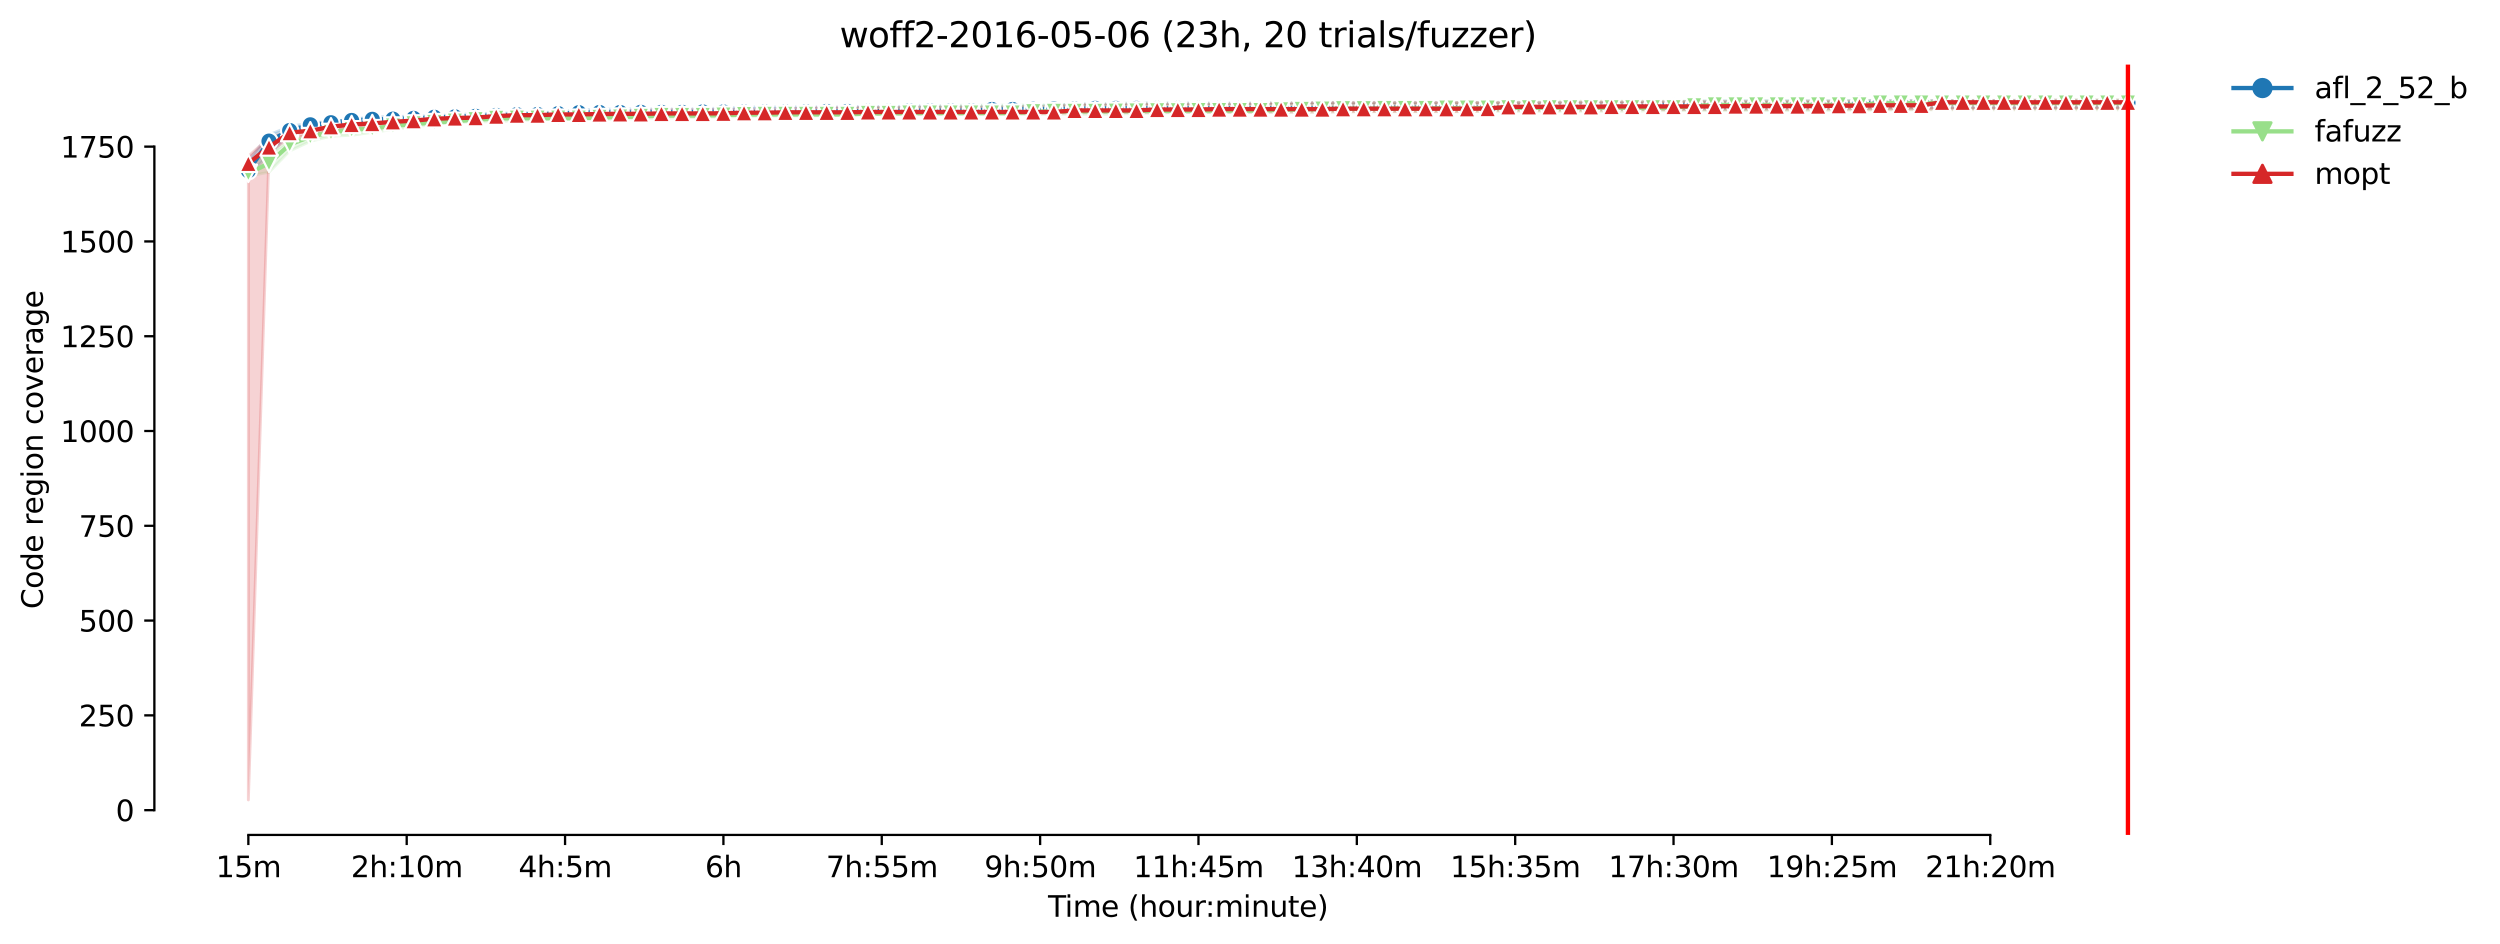<?xml version="1.0" encoding="utf-8" standalone="no"?>
<!DOCTYPE svg PUBLIC "-//W3C//DTD SVG 1.1//EN"
  "http://www.w3.org/Graphics/SVG/1.1/DTD/svg11.dtd">
<svg height="325.986pt" version="1.1" viewBox="0 0 863.631 325.986" width="863.631pt" xmlns="http://www.w3.org/2000/svg" xmlns:xlink="http://www.w3.org/1999/xlink">
 <defs>
  <style type="text/css">*{stroke-linecap:butt;stroke-linejoin:round;}</style>
 </defs>
 <g id="figure_1">
  <g id="patch_1">
   <path d="M 0 325.986 
L 863.631 325.986 
L 863.631 0 
L 0 0 
z
" style="fill:#ffffff;"/>
  </g>
  <g id="axes_1">
   <g id="patch_2">
    <path d="M 53.328 288.43 
L 767.568 288.43 
L 767.568 22.318 
L 53.328 22.318 
z
" style="fill:#ffffff;"/>
   </g>
   <g id="PolyCollection_1">
    <defs>
     <path d="M 85.794 -270.484 
L 85.794 -265.769 
L 92.929 -272.318 
L 100.064 -279.85 
L 107.199 -281.225 
L 114.335 -282.076 
L 121.47 -283.255 
L 128.605 -284.041 
L 135.74 -284.368 
L 142.876 -284.63 
L 150.011 -284.761 
L 157.146 -285.22 
L 164.281 -285.416 
L 171.417 -285.875 
L 178.552 -285.94 
L 185.687 -286.004 
L 192.823 -286.333 
L 199.958 -286.399 
L 207.093 -286.399 
L 214.228 -286.595 
L 221.364 -286.595 
L 228.499 -286.661 
L 235.634 -286.661 
L 242.769 -286.922 
L 249.905 -286.922 
L 257.04 -286.988 
L 264.175 -286.988 
L 271.31 -286.988 
L 278.446 -287.053 
L 285.581 -287.184 
L 292.716 -287.184 
L 299.852 -287.184 
L 306.987 -287.184 
L 314.122 -287.184 
L 321.257 -287.25 
L 328.393 -287.25 
L 335.528 -287.25 
L 342.663 -287.512 
L 349.798 -287.643 
L 356.934 -287.839 
L 364.069 -287.839 
L 371.204 -287.839 
L 378.339 -288.036 
L 385.475 -288.036 
L 392.61 -288.036 
L 399.745 -288.101 
L 406.88 -288.101 
L 414.016 -288.101 
L 421.151 -288.101 
L 428.286 -288.167 
L 435.422 -288.167 
L 442.557 -288.167 
L 449.692 -288.232 
L 456.827 -288.232 
L 463.963 -288.298 
L 471.098 -288.298 
L 478.233 -288.298 
L 485.368 -288.298 
L 492.504 -288.298 
L 499.639 -288.363 
L 506.774 -288.298 
L 513.909 -288.363 
L 521.045 -288.362 
L 528.18 -288.363 
L 535.315 -288.363 
L 542.451 -288.363 
L 549.586 -288.363 
L 556.721 -288.363 
L 563.856 -288.298 
L 570.992 -288.429 
L 578.127 -288.429 
L 585.262 -288.429 
L 592.397 -288.429 
L 599.533 -288.429 
L 606.668 -288.429 
L 613.803 -288.625 
L 620.938 -288.625 
L 628.074 -288.625 
L 635.209 -288.625 
L 642.344 -288.691 
L 649.479 -288.691 
L 656.615 -288.691 
L 663.75 -288.691 
L 670.885 -288.691 
L 678.021 -288.691 
L 685.156 -288.691 
L 692.291 -288.691 
L 699.426 -288.691 
L 706.562 -288.691 
L 713.697 -288.822 
L 720.832 -288.822 
L 727.967 -288.822 
L 735.103 -288.822 
L 735.103 -291.245 
L 735.103 -291.245 
L 727.967 -291.245 
L 720.832 -291.245 
L 713.697 -291.245 
L 706.562 -291.245 
L 699.426 -291.245 
L 692.291 -291.31 
L 685.156 -291.245 
L 678.021 -291.245 
L 670.885 -291.245 
L 663.75 -291.245 
L 656.615 -291.31 
L 649.479 -291.245 
L 642.344 -291.31 
L 635.209 -291.114 
L 628.074 -291.114 
L 620.938 -291.115 
L 613.803 -291.114 
L 606.668 -291.114 
L 599.533 -291.114 
L 592.397 -291.114 
L 585.262 -291.048 
L 578.127 -290.786 
L 570.992 -290.857 
L 563.856 -290.655 
L 556.721 -290.657 
L 549.586 -290.524 
L 542.451 -290.524 
L 535.315 -290.524 
L 528.18 -290.524 
L 521.045 -290.524 
L 513.909 -290.524 
L 506.774 -290.524 
L 499.639 -290.524 
L 492.504 -290.524 
L 485.368 -290.524 
L 478.233 -290.524 
L 471.098 -290.524 
L 463.963 -290.524 
L 456.827 -290.655 
L 449.692 -290.459 
L 442.557 -290.459 
L 435.422 -290.459 
L 428.286 -290.459 
L 421.151 -290.459 
L 414.016 -290.459 
L 406.88 -290.459 
L 399.745 -290.459 
L 392.61 -290.459 
L 385.475 -290.197 
L 378.339 -290.197 
L 371.204 -290.197 
L 364.069 -289.608 
L 356.934 -289.411 
L 349.798 -289.411 
L 342.663 -289.411 
L 335.528 -289.411 
L 328.393 -289.411 
L 321.257 -289.411 
L 314.122 -289.477 
L 306.987 -289.023 
L 299.852 -289.347 
L 292.716 -289.084 
L 285.581 -289.084 
L 278.446 -289.084 
L 271.31 -289.084 
L 264.175 -289.018 
L 257.04 -289.018 
L 249.905 -288.625 
L 242.769 -288.497 
L 235.634 -288.363 
L 228.499 -288.363 
L 221.364 -288.363 
L 214.228 -288.363 
L 207.093 -288.232 
L 199.958 -288.101 
L 192.823 -287.25 
L 185.687 -287.119 
L 178.552 -286.988 
L 171.417 -286.857 
L 164.281 -286.791 
L 157.146 -286.333 
L 150.011 -286.071 
L 142.876 -285.875 
L 135.74 -285.745 
L 128.605 -285.613 
L 121.47 -284.761 
L 114.335 -284.041 
L 107.199 -283.582 
L 100.064 -282.273 
L 92.929 -279.457 
L 85.794 -270.484 
z
" id="m32c2064c7b" style="stroke:#1f77b4;stroke-opacity:0.2;"/>
    </defs>
    <g clip-path="url(#p1d4efef596)">
     <use style="fill:#1f77b4;fill-opacity:0.2;stroke:#1f77b4;stroke-opacity:0.2;" x="0" xlink:href="#m32c2064c7b" y="325.986"/>
    </g>
   </g>
   <g id="PolyCollection_2">
    <defs>
     <path d="M 85.794 -269.24 
L 85.794 -265.178 
L 92.929 -266.486 
L 100.064 -273.824 
L 107.199 -277.164 
L 114.335 -278.933 
L 121.47 -279.26 
L 128.605 -280.242 
L 135.74 -281.225 
L 142.876 -282.076 
L 150.011 -283.057 
L 157.146 -283.648 
L 164.281 -283.844 
L 171.417 -283.91 
L 178.552 -284.303 
L 185.687 -284.63 
L 192.823 -284.761 
L 199.958 -284.761 
L 207.093 -284.761 
L 214.228 -284.827 
L 221.364 -285.089 
L 228.499 -285.089 
L 235.634 -285.285 
L 242.769 -285.482 
L 249.905 -285.547 
L 257.04 -285.744 
L 264.175 -285.875 
L 271.31 -285.875 
L 278.446 -285.94 
L 285.581 -286.006 
L 292.716 -286.202 
L 299.852 -286.399 
L 306.987 -286.399 
L 314.122 -286.399 
L 321.257 -286.399 
L 328.393 -286.399 
L 335.528 -286.399 
L 342.663 -286.399 
L 349.798 -286.399 
L 356.934 -286.464 
L 364.069 -286.53 
L 371.204 -286.53 
L 378.339 -286.53 
L 385.475 -286.53 
L 392.61 -286.857 
L 399.745 -286.857 
L 406.88 -287.184 
L 414.016 -287.184 
L 421.151 -287.119 
L 428.286 -287.184 
L 435.422 -287.25 
L 442.557 -287.184 
L 449.692 -287.184 
L 456.827 -287.25 
L 463.963 -287.381 
L 471.098 -287.381 
L 478.233 -287.381 
L 485.368 -287.381 
L 492.504 -287.381 
L 499.639 -287.381 
L 506.774 -287.381 
L 513.909 -287.512 
L 521.045 -287.512 
L 528.18 -287.512 
L 535.315 -287.512 
L 542.451 -287.512 
L 549.586 -287.512 
L 556.721 -287.512 
L 563.856 -287.577 
L 570.992 -287.708 
L 578.127 -287.774 
L 585.262 -287.774 
L 592.397 -287.774 
L 599.533 -287.774 
L 606.668 -287.774 
L 613.803 -287.774 
L 620.938 -287.774 
L 628.074 -287.774 
L 635.209 -287.905 
L 642.344 -287.905 
L 649.479 -287.905 
L 656.615 -288.036 
L 663.75 -288.036 
L 670.885 -288.036 
L 678.021 -288.036 
L 685.156 -288.036 
L 692.291 -288.036 
L 699.426 -288.036 
L 706.562 -288.036 
L 713.697 -288.036 
L 720.832 -288.036 
L 727.967 -288.036 
L 735.103 -288.036 
L 735.103 -291.507 
L 735.103 -291.507 
L 727.967 -291.507 
L 720.832 -291.507 
L 713.697 -291.572 
L 706.562 -291.441 
L 699.426 -291.441 
L 692.291 -291.31 
L 685.156 -291.31 
L 678.021 -291.31 
L 670.885 -291.31 
L 663.75 -291.31 
L 656.615 -291.31 
L 649.479 -291.31 
L 642.344 -291.31 
L 635.209 -291.245 
L 628.074 -291.179 
L 620.938 -291.179 
L 613.803 -291.179 
L 606.668 -291.179 
L 599.533 -291.048 
L 592.397 -291.048 
L 585.262 -291.048 
L 578.127 -291.048 
L 570.992 -291.048 
L 563.856 -291.048 
L 556.721 -291.048 
L 549.586 -291.048 
L 542.451 -291.048 
L 535.315 -290.919 
L 528.18 -290.786 
L 521.045 -290.788 
L 513.909 -290.655 
L 506.774 -290.59 
L 499.639 -290.459 
L 492.504 -290.459 
L 485.368 -290.459 
L 478.233 -290.459 
L 471.098 -290.459 
L 463.963 -290.459 
L 456.827 -290.328 
L 449.692 -290.328 
L 442.557 -290.328 
L 435.422 -290.33 
L 428.286 -290.262 
L 421.151 -290.262 
L 414.016 -290.131 
L 406.88 -290.262 
L 399.745 -290.131 
L 392.61 -290.393 
L 385.475 -289.935 
L 378.339 -289.935 
L 371.204 -289.87 
L 364.069 -289.87 
L 356.934 -289.739 
L 349.798 -289.739 
L 342.663 -289.673 
L 335.528 -289.673 
L 328.393 -289.608 
L 321.257 -289.149 
L 314.122 -288.953 
L 306.987 -288.887 
L 299.852 -288.887 
L 292.716 -288.167 
L 285.581 -287.381 
L 278.446 -287.512 
L 271.31 -287.384 
L 264.175 -287.381 
L 257.04 -287.25 
L 249.905 -287.25 
L 242.769 -287.25 
L 235.634 -287.25 
L 228.499 -287.25 
L 221.364 -287.25 
L 214.228 -287.25 
L 207.093 -287.25 
L 199.958 -287.25 
L 192.823 -287.053 
L 185.687 -287.053 
L 178.552 -286.268 
L 171.417 -285.613 
L 164.281 -285.482 
L 157.146 -285.154 
L 150.011 -284.696 
L 142.876 -284.106 
L 135.74 -283.255 
L 128.605 -282.273 
L 121.47 -281.945 
L 114.335 -281.032 
L 107.199 -279.981 
L 100.064 -277.361 
L 92.929 -272.646 
L 85.794 -269.24 
z
" id="m1c1cb3bdfd" style="stroke:#98df8a;stroke-opacity:0.2;"/>
    </defs>
    <g clip-path="url(#p1d4efef596)">
     <use style="fill:#98df8a;fill-opacity:0.2;stroke:#98df8a;stroke-opacity:0.2;" x="0" xlink:href="#m1c1cb3bdfd" y="325.986"/>
    </g>
   </g>
   <g id="PolyCollection_3">
    <defs>
     <path d="M 85.794 -271.991 
L 85.794 -49.652 
L 92.929 -273.301 
L 100.064 -278.455 
L 107.199 -279.129 
L 114.335 -280.832 
L 121.47 -282.011 
L 128.605 -282.666 
L 135.74 -283.321 
L 142.876 -283.91 
L 150.011 -284.303 
L 157.146 -284.434 
L 164.281 -284.761 
L 171.417 -285.285 
L 178.552 -285.482 
L 185.687 -285.677 
L 192.823 -285.875 
L 199.958 -286.071 
L 207.093 -286.071 
L 214.228 -286.137 
L 221.364 -286.202 
L 228.499 -286.333 
L 235.634 -286.333 
L 242.769 -286.464 
L 249.905 -286.464 
L 257.04 -286.53 
L 264.175 -286.53 
L 271.31 -286.53 
L 278.446 -286.53 
L 285.581 -286.53 
L 292.716 -286.661 
L 299.852 -286.595 
L 306.987 -286.661 
L 314.122 -286.661 
L 321.257 -286.726 
L 328.393 -286.726 
L 335.528 -286.726 
L 342.663 -286.791 
L 349.798 -286.791 
L 356.934 -286.857 
L 364.069 -286.922 
L 371.204 -286.988 
L 378.339 -287.119 
L 385.475 -287.119 
L 392.61 -287.119 
L 399.745 -287.25 
L 406.88 -287.25 
L 414.016 -287.25 
L 421.151 -287.25 
L 428.286 -287.25 
L 435.422 -287.25 
L 442.557 -287.315 
L 449.692 -287.315 
L 456.827 -287.315 
L 463.963 -287.381 
L 471.098 -287.446 
L 478.233 -287.446 
L 485.368 -287.446 
L 492.504 -287.446 
L 499.639 -287.446 
L 506.774 -287.446 
L 513.909 -287.774 
L 521.045 -287.905 
L 528.18 -287.905 
L 535.315 -287.905 
L 542.451 -287.905 
L 549.586 -287.905 
L 556.721 -287.969 
L 563.856 -288.167 
L 570.992 -288.167 
L 578.127 -288.036 
L 585.262 -288.232 
L 592.397 -288.167 
L 599.533 -288.167 
L 606.668 -288.232 
L 613.803 -288.167 
L 620.938 -288.298 
L 628.074 -288.298 
L 635.209 -288.298 
L 642.344 -288.298 
L 649.479 -288.298 
L 656.615 -288.298 
L 663.75 -288.298 
L 670.885 -288.298 
L 678.021 -288.298 
L 685.156 -288.363 
L 692.291 -288.362 
L 699.426 -288.298 
L 706.562 -288.429 
L 713.697 -288.429 
L 720.832 -288.429 
L 727.967 -288.429 
L 735.103 -288.429 
L 735.103 -291.376 
L 735.103 -291.376 
L 727.967 -291.376 
L 720.832 -291.376 
L 713.697 -291.376 
L 706.562 -291.376 
L 699.426 -291.312 
L 692.291 -291.31 
L 685.156 -291.31 
L 678.021 -291.31 
L 670.885 -291.179 
L 663.75 -291.048 
L 656.615 -291.048 
L 649.479 -291.048 
L 642.344 -291.048 
L 635.209 -290.917 
L 628.074 -291.048 
L 620.938 -290.983 
L 613.803 -290.852 
L 606.668 -290.852 
L 599.533 -290.921 
L 592.397 -290.852 
L 585.262 -290.917 
L 578.127 -290.853 
L 570.992 -290.852 
L 563.856 -290.852 
L 556.721 -290.852 
L 549.586 -290.852 
L 542.451 -290.721 
L 535.315 -290.59 
L 528.18 -290.59 
L 521.045 -290.59 
L 513.909 -290.59 
L 506.774 -290.655 
L 499.639 -290.59 
L 492.504 -290.655 
L 485.368 -290.59 
L 478.233 -290.59 
L 471.098 -290.655 
L 463.963 -290.59 
L 456.827 -290.655 
L 449.692 -290.526 
L 442.557 -290.393 
L 435.422 -290.397 
L 428.286 -290.131 
L 421.151 -290.131 
L 414.016 -290.131 
L 406.88 -290.131 
L 399.745 -290.131 
L 392.61 -290.066 
L 385.475 -289.935 
L 378.339 -289.935 
L 371.204 -289.935 
L 364.069 -289.149 
L 356.934 -289.084 
L 349.798 -289.084 
L 342.663 -288.887 
L 335.528 -289.149 
L 328.393 -288.887 
L 321.257 -289.157 
L 314.122 -288.887 
L 306.987 -288.887 
L 299.852 -288.887 
L 292.716 -288.887 
L 285.581 -288.887 
L 278.446 -288.823 
L 271.31 -288.367 
L 264.175 -288.232 
L 257.04 -288.232 
L 249.905 -288.232 
L 242.769 -288.101 
L 235.634 -288.101 
L 228.499 -288.101 
L 221.364 -287.905 
L 214.228 -287.774 
L 207.093 -287.119 
L 199.958 -286.988 
L 192.823 -286.922 
L 185.687 -286.791 
L 178.552 -286.661 
L 171.417 -286.333 
L 164.281 -285.875 
L 157.146 -285.94 
L 150.011 -285.418 
L 142.876 -285.154 
L 135.74 -284.565 
L 128.605 -284.106 
L 121.47 -284.041 
L 114.335 -283.255 
L 107.199 -281.945 
L 100.064 -280.637 
L 92.929 -278.409 
L 85.794 -271.991 
z
" id="mafd8917682" style="stroke:#d62728;stroke-opacity:0.2;"/>
    </defs>
    <g clip-path="url(#p1d4efef596)">
     <use style="fill:#d62728;fill-opacity:0.2;stroke:#d62728;stroke-opacity:0.2;" x="0" xlink:href="#mafd8917682" y="325.986"/>
    </g>
   </g>
   <g id="matplotlib.axis_1">
    <g id="xtick_1">
     <g id="line2d_1">
      <defs>
       <path d="M 0 0 
L 0 3.5 
" id="mbe09c822ee" style="stroke:#000000;stroke-width:0.8;"/>
      </defs>
      <g>
       <use style="stroke:#000000;stroke-width:0.8;" x="85.794" xlink:href="#mbe09c822ee" y="288.43"/>
      </g>
     </g>
     <g id="text_1">
      <!-- 15m -->
      <g transform="translate(74.561 303.029)scale(0.1 -0.1)">
       <defs>
        <path d="M 794 531 
L 1825 531 
L 1825 4091 
L 703 3866 
L 703 4441 
L 1819 4666 
L 2450 4666 
L 2450 531 
L 3481 531 
L 3481 0 
L 794 0 
L 794 531 
z
" id="DejaVuSans-31" transform="scale(0.016)"/>
        <path d="M 691 4666 
L 3169 4666 
L 3169 4134 
L 1269 4134 
L 1269 2991 
Q 1406 3038 1543 3061 
Q 1681 3084 1819 3084 
Q 2600 3084 3056 2656 
Q 3513 2228 3513 1497 
Q 3513 744 3044 326 
Q 2575 -91 1722 -91 
Q 1428 -91 1123 -41 
Q 819 9 494 109 
L 494 744 
Q 775 591 1075 516 
Q 1375 441 1709 441 
Q 2250 441 2565 725 
Q 2881 1009 2881 1497 
Q 2881 1984 2565 2268 
Q 2250 2553 1709 2553 
Q 1456 2553 1204 2497 
Q 953 2441 691 2322 
L 691 4666 
z
" id="DejaVuSans-35" transform="scale(0.016)"/>
        <path d="M 3328 2828 
Q 3544 3216 3844 3400 
Q 4144 3584 4550 3584 
Q 5097 3584 5394 3201 
Q 5691 2819 5691 2113 
L 5691 0 
L 5113 0 
L 5113 2094 
Q 5113 2597 4934 2840 
Q 4756 3084 4391 3084 
Q 3944 3084 3684 2787 
Q 3425 2491 3425 1978 
L 3425 0 
L 2847 0 
L 2847 2094 
Q 2847 2600 2669 2842 
Q 2491 3084 2119 3084 
Q 1678 3084 1418 2786 
Q 1159 2488 1159 1978 
L 1159 0 
L 581 0 
L 581 3500 
L 1159 3500 
L 1159 2956 
Q 1356 3278 1631 3431 
Q 1906 3584 2284 3584 
Q 2666 3584 2933 3390 
Q 3200 3197 3328 2828 
z
" id="DejaVuSans-6d" transform="scale(0.016)"/>
       </defs>
       <use xlink:href="#DejaVuSans-31"/>
       <use x="63.623" xlink:href="#DejaVuSans-35"/>
       <use x="127.246" xlink:href="#DejaVuSans-6d"/>
      </g>
     </g>
    </g>
    <g id="xtick_2">
     <g id="line2d_2">
      <g>
       <use style="stroke:#000000;stroke-width:0.8;" x="140.497" xlink:href="#mbe09c822ee" y="288.43"/>
      </g>
     </g>
     <g id="text_2">
      <!-- 2h:10m -->
      <g transform="translate(121.23 303.029)scale(0.1 -0.1)">
       <defs>
        <path d="M 1228 531 
L 3431 531 
L 3431 0 
L 469 0 
L 469 531 
Q 828 903 1448 1529 
Q 2069 2156 2228 2338 
Q 2531 2678 2651 2914 
Q 2772 3150 2772 3378 
Q 2772 3750 2511 3984 
Q 2250 4219 1831 4219 
Q 1534 4219 1204 4116 
Q 875 4013 500 3803 
L 500 4441 
Q 881 4594 1212 4672 
Q 1544 4750 1819 4750 
Q 2544 4750 2975 4387 
Q 3406 4025 3406 3419 
Q 3406 3131 3298 2873 
Q 3191 2616 2906 2266 
Q 2828 2175 2409 1742 
Q 1991 1309 1228 531 
z
" id="DejaVuSans-32" transform="scale(0.016)"/>
        <path d="M 3513 2113 
L 3513 0 
L 2938 0 
L 2938 2094 
Q 2938 2591 2744 2837 
Q 2550 3084 2163 3084 
Q 1697 3084 1428 2787 
Q 1159 2491 1159 1978 
L 1159 0 
L 581 0 
L 581 4863 
L 1159 4863 
L 1159 2956 
Q 1366 3272 1645 3428 
Q 1925 3584 2291 3584 
Q 2894 3584 3203 3211 
Q 3513 2838 3513 2113 
z
" id="DejaVuSans-68" transform="scale(0.016)"/>
        <path d="M 750 794 
L 1409 794 
L 1409 0 
L 750 0 
L 750 794 
z
M 750 3309 
L 1409 3309 
L 1409 2516 
L 750 2516 
L 750 3309 
z
" id="DejaVuSans-3a" transform="scale(0.016)"/>
        <path d="M 2034 4250 
Q 1547 4250 1301 3770 
Q 1056 3291 1056 2328 
Q 1056 1369 1301 889 
Q 1547 409 2034 409 
Q 2525 409 2770 889 
Q 3016 1369 3016 2328 
Q 3016 3291 2770 3770 
Q 2525 4250 2034 4250 
z
M 2034 4750 
Q 2819 4750 3233 4129 
Q 3647 3509 3647 2328 
Q 3647 1150 3233 529 
Q 2819 -91 2034 -91 
Q 1250 -91 836 529 
Q 422 1150 422 2328 
Q 422 3509 836 4129 
Q 1250 4750 2034 4750 
z
" id="DejaVuSans-30" transform="scale(0.016)"/>
       </defs>
       <use xlink:href="#DejaVuSans-32"/>
       <use x="63.623" xlink:href="#DejaVuSans-68"/>
       <use x="127.002" xlink:href="#DejaVuSans-3a"/>
       <use x="160.693" xlink:href="#DejaVuSans-31"/>
       <use x="224.316" xlink:href="#DejaVuSans-30"/>
       <use x="287.939" xlink:href="#DejaVuSans-6d"/>
      </g>
     </g>
    </g>
    <g id="xtick_3">
     <g id="line2d_3">
      <g>
       <use style="stroke:#000000;stroke-width:0.8;" x="195.201" xlink:href="#mbe09c822ee" y="288.43"/>
      </g>
     </g>
     <g id="text_3">
      <!-- 4h:5m -->
      <g transform="translate(179.115 303.029)scale(0.1 -0.1)">
       <defs>
        <path d="M 2419 4116 
L 825 1625 
L 2419 1625 
L 2419 4116 
z
M 2253 4666 
L 3047 4666 
L 3047 1625 
L 3713 1625 
L 3713 1100 
L 3047 1100 
L 3047 0 
L 2419 0 
L 2419 1100 
L 313 1100 
L 313 1709 
L 2253 4666 
z
" id="DejaVuSans-34" transform="scale(0.016)"/>
       </defs>
       <use xlink:href="#DejaVuSans-34"/>
       <use x="63.623" xlink:href="#DejaVuSans-68"/>
       <use x="127.002" xlink:href="#DejaVuSans-3a"/>
       <use x="160.693" xlink:href="#DejaVuSans-35"/>
       <use x="224.316" xlink:href="#DejaVuSans-6d"/>
      </g>
     </g>
    </g>
    <g id="xtick_4">
     <g id="line2d_4">
      <g>
       <use style="stroke:#000000;stroke-width:0.8;" x="249.905" xlink:href="#mbe09c822ee" y="288.43"/>
      </g>
     </g>
     <g id="text_4">
      <!-- 6h -->
      <g transform="translate(243.555 303.029)scale(0.1 -0.1)">
       <defs>
        <path d="M 2113 2584 
Q 1688 2584 1439 2293 
Q 1191 2003 1191 1497 
Q 1191 994 1439 701 
Q 1688 409 2113 409 
Q 2538 409 2786 701 
Q 3034 994 3034 1497 
Q 3034 2003 2786 2293 
Q 2538 2584 2113 2584 
z
M 3366 4563 
L 3366 3988 
Q 3128 4100 2886 4159 
Q 2644 4219 2406 4219 
Q 1781 4219 1451 3797 
Q 1122 3375 1075 2522 
Q 1259 2794 1537 2939 
Q 1816 3084 2150 3084 
Q 2853 3084 3261 2657 
Q 3669 2231 3669 1497 
Q 3669 778 3244 343 
Q 2819 -91 2113 -91 
Q 1303 -91 875 529 
Q 447 1150 447 2328 
Q 447 3434 972 4092 
Q 1497 4750 2381 4750 
Q 2619 4750 2861 4703 
Q 3103 4656 3366 4563 
z
" id="DejaVuSans-36" transform="scale(0.016)"/>
       </defs>
       <use xlink:href="#DejaVuSans-36"/>
       <use x="63.623" xlink:href="#DejaVuSans-68"/>
      </g>
     </g>
    </g>
    <g id="xtick_5">
     <g id="line2d_5">
      <g>
       <use style="stroke:#000000;stroke-width:0.8;" x="304.608" xlink:href="#mbe09c822ee" y="288.43"/>
      </g>
     </g>
     <g id="text_5">
      <!-- 7h:55m -->
      <g transform="translate(285.341 303.029)scale(0.1 -0.1)">
       <defs>
        <path d="M 525 4666 
L 3525 4666 
L 3525 4397 
L 1831 0 
L 1172 0 
L 2766 4134 
L 525 4134 
L 525 4666 
z
" id="DejaVuSans-37" transform="scale(0.016)"/>
       </defs>
       <use xlink:href="#DejaVuSans-37"/>
       <use x="63.623" xlink:href="#DejaVuSans-68"/>
       <use x="127.002" xlink:href="#DejaVuSans-3a"/>
       <use x="160.693" xlink:href="#DejaVuSans-35"/>
       <use x="224.316" xlink:href="#DejaVuSans-35"/>
       <use x="287.939" xlink:href="#DejaVuSans-6d"/>
      </g>
     </g>
    </g>
    <g id="xtick_6">
     <g id="line2d_6">
      <g>
       <use style="stroke:#000000;stroke-width:0.8;" x="359.312" xlink:href="#mbe09c822ee" y="288.43"/>
      </g>
     </g>
     <g id="text_6">
      <!-- 9h:50m -->
      <g transform="translate(340.045 303.029)scale(0.1 -0.1)">
       <defs>
        <path d="M 703 97 
L 703 672 
Q 941 559 1184 500 
Q 1428 441 1663 441 
Q 2288 441 2617 861 
Q 2947 1281 2994 2138 
Q 2813 1869 2534 1725 
Q 2256 1581 1919 1581 
Q 1219 1581 811 2004 
Q 403 2428 403 3163 
Q 403 3881 828 4315 
Q 1253 4750 1959 4750 
Q 2769 4750 3195 4129 
Q 3622 3509 3622 2328 
Q 3622 1225 3098 567 
Q 2575 -91 1691 -91 
Q 1453 -91 1209 -44 
Q 966 3 703 97 
z
M 1959 2075 
Q 2384 2075 2632 2365 
Q 2881 2656 2881 3163 
Q 2881 3666 2632 3958 
Q 2384 4250 1959 4250 
Q 1534 4250 1286 3958 
Q 1038 3666 1038 3163 
Q 1038 2656 1286 2365 
Q 1534 2075 1959 2075 
z
" id="DejaVuSans-39" transform="scale(0.016)"/>
       </defs>
       <use xlink:href="#DejaVuSans-39"/>
       <use x="63.623" xlink:href="#DejaVuSans-68"/>
       <use x="127.002" xlink:href="#DejaVuSans-3a"/>
       <use x="160.693" xlink:href="#DejaVuSans-35"/>
       <use x="224.316" xlink:href="#DejaVuSans-30"/>
       <use x="287.939" xlink:href="#DejaVuSans-6d"/>
      </g>
     </g>
    </g>
    <g id="xtick_7">
     <g id="line2d_7">
      <g>
       <use style="stroke:#000000;stroke-width:0.8;" x="414.016" xlink:href="#mbe09c822ee" y="288.43"/>
      </g>
     </g>
     <g id="text_7">
      <!-- 11h:45m -->
      <g transform="translate(391.567 303.029)scale(0.1 -0.1)">
       <use xlink:href="#DejaVuSans-31"/>
       <use x="63.623" xlink:href="#DejaVuSans-31"/>
       <use x="127.246" xlink:href="#DejaVuSans-68"/>
       <use x="190.625" xlink:href="#DejaVuSans-3a"/>
       <use x="224.316" xlink:href="#DejaVuSans-34"/>
       <use x="287.939" xlink:href="#DejaVuSans-35"/>
       <use x="351.562" xlink:href="#DejaVuSans-6d"/>
      </g>
     </g>
    </g>
    <g id="xtick_8">
     <g id="line2d_8">
      <g>
       <use style="stroke:#000000;stroke-width:0.8;" x="468.719" xlink:href="#mbe09c822ee" y="288.43"/>
      </g>
     </g>
     <g id="text_8">
      <!-- 13h:40m -->
      <g transform="translate(446.271 303.029)scale(0.1 -0.1)">
       <defs>
        <path d="M 2597 2516 
Q 3050 2419 3304 2112 
Q 3559 1806 3559 1356 
Q 3559 666 3084 287 
Q 2609 -91 1734 -91 
Q 1441 -91 1130 -33 
Q 819 25 488 141 
L 488 750 
Q 750 597 1062 519 
Q 1375 441 1716 441 
Q 2309 441 2620 675 
Q 2931 909 2931 1356 
Q 2931 1769 2642 2001 
Q 2353 2234 1838 2234 
L 1294 2234 
L 1294 2753 
L 1863 2753 
Q 2328 2753 2575 2939 
Q 2822 3125 2822 3475 
Q 2822 3834 2567 4026 
Q 2313 4219 1838 4219 
Q 1578 4219 1281 4162 
Q 984 4106 628 3988 
L 628 4550 
Q 988 4650 1302 4700 
Q 1616 4750 1894 4750 
Q 2613 4750 3031 4423 
Q 3450 4097 3450 3541 
Q 3450 3153 3228 2886 
Q 3006 2619 2597 2516 
z
" id="DejaVuSans-33" transform="scale(0.016)"/>
       </defs>
       <use xlink:href="#DejaVuSans-31"/>
       <use x="63.623" xlink:href="#DejaVuSans-33"/>
       <use x="127.246" xlink:href="#DejaVuSans-68"/>
       <use x="190.625" xlink:href="#DejaVuSans-3a"/>
       <use x="224.316" xlink:href="#DejaVuSans-34"/>
       <use x="287.939" xlink:href="#DejaVuSans-30"/>
       <use x="351.562" xlink:href="#DejaVuSans-6d"/>
      </g>
     </g>
    </g>
    <g id="xtick_9">
     <g id="line2d_9">
      <g>
       <use style="stroke:#000000;stroke-width:0.8;" x="523.423" xlink:href="#mbe09c822ee" y="288.43"/>
      </g>
     </g>
     <g id="text_9">
      <!-- 15h:35m -->
      <g transform="translate(500.975 303.029)scale(0.1 -0.1)">
       <use xlink:href="#DejaVuSans-31"/>
       <use x="63.623" xlink:href="#DejaVuSans-35"/>
       <use x="127.246" xlink:href="#DejaVuSans-68"/>
       <use x="190.625" xlink:href="#DejaVuSans-3a"/>
       <use x="224.316" xlink:href="#DejaVuSans-33"/>
       <use x="287.939" xlink:href="#DejaVuSans-35"/>
       <use x="351.562" xlink:href="#DejaVuSans-6d"/>
      </g>
     </g>
    </g>
    <g id="xtick_10">
     <g id="line2d_10">
      <g>
       <use style="stroke:#000000;stroke-width:0.8;" x="578.127" xlink:href="#mbe09c822ee" y="288.43"/>
      </g>
     </g>
     <g id="text_10">
      <!-- 17h:30m -->
      <g transform="translate(555.678 303.029)scale(0.1 -0.1)">
       <use xlink:href="#DejaVuSans-31"/>
       <use x="63.623" xlink:href="#DejaVuSans-37"/>
       <use x="127.246" xlink:href="#DejaVuSans-68"/>
       <use x="190.625" xlink:href="#DejaVuSans-3a"/>
       <use x="224.316" xlink:href="#DejaVuSans-33"/>
       <use x="287.939" xlink:href="#DejaVuSans-30"/>
       <use x="351.562" xlink:href="#DejaVuSans-6d"/>
      </g>
     </g>
    </g>
    <g id="xtick_11">
     <g id="line2d_11">
      <g>
       <use style="stroke:#000000;stroke-width:0.8;" x="632.831" xlink:href="#mbe09c822ee" y="288.43"/>
      </g>
     </g>
     <g id="text_11">
      <!-- 19h:25m -->
      <g transform="translate(610.382 303.029)scale(0.1 -0.1)">
       <use xlink:href="#DejaVuSans-31"/>
       <use x="63.623" xlink:href="#DejaVuSans-39"/>
       <use x="127.246" xlink:href="#DejaVuSans-68"/>
       <use x="190.625" xlink:href="#DejaVuSans-3a"/>
       <use x="224.316" xlink:href="#DejaVuSans-32"/>
       <use x="287.939" xlink:href="#DejaVuSans-35"/>
       <use x="351.562" xlink:href="#DejaVuSans-6d"/>
      </g>
     </g>
    </g>
    <g id="xtick_12">
     <g id="line2d_12">
      <g>
       <use style="stroke:#000000;stroke-width:0.8;" x="687.534" xlink:href="#mbe09c822ee" y="288.43"/>
      </g>
     </g>
     <g id="text_12">
      <!-- 21h:20m -->
      <g transform="translate(665.086 303.029)scale(0.1 -0.1)">
       <use xlink:href="#DejaVuSans-32"/>
       <use x="63.623" xlink:href="#DejaVuSans-31"/>
       <use x="127.246" xlink:href="#DejaVuSans-68"/>
       <use x="190.625" xlink:href="#DejaVuSans-3a"/>
       <use x="224.316" xlink:href="#DejaVuSans-32"/>
       <use x="287.939" xlink:href="#DejaVuSans-30"/>
       <use x="351.562" xlink:href="#DejaVuSans-6d"/>
      </g>
     </g>
    </g>
    <g id="text_13">
     <!-- Time (hour:minute) -->
     <g transform="translate(362.041 316.707)scale(0.1 -0.1)">
      <defs>
       <path d="M -19 4666 
L 3928 4666 
L 3928 4134 
L 2272 4134 
L 2272 0 
L 1638 0 
L 1638 4134 
L -19 4134 
L -19 4666 
z
" id="DejaVuSans-54" transform="scale(0.016)"/>
       <path d="M 603 3500 
L 1178 3500 
L 1178 0 
L 603 0 
L 603 3500 
z
M 603 4863 
L 1178 4863 
L 1178 4134 
L 603 4134 
L 603 4863 
z
" id="DejaVuSans-69" transform="scale(0.016)"/>
       <path d="M 3597 1894 
L 3597 1613 
L 953 1613 
Q 991 1019 1311 708 
Q 1631 397 2203 397 
Q 2534 397 2845 478 
Q 3156 559 3463 722 
L 3463 178 
Q 3153 47 2828 -22 
Q 2503 -91 2169 -91 
Q 1331 -91 842 396 
Q 353 884 353 1716 
Q 353 2575 817 3079 
Q 1281 3584 2069 3584 
Q 2775 3584 3186 3129 
Q 3597 2675 3597 1894 
z
M 3022 2063 
Q 3016 2534 2758 2815 
Q 2500 3097 2075 3097 
Q 1594 3097 1305 2825 
Q 1016 2553 972 2059 
L 3022 2063 
z
" id="DejaVuSans-65" transform="scale(0.016)"/>
       <path id="DejaVuSans-20" transform="scale(0.016)"/>
       <path d="M 1984 4856 
Q 1566 4138 1362 3434 
Q 1159 2731 1159 2009 
Q 1159 1288 1364 580 
Q 1569 -128 1984 -844 
L 1484 -844 
Q 1016 -109 783 600 
Q 550 1309 550 2009 
Q 550 2706 781 3412 
Q 1013 4119 1484 4856 
L 1984 4856 
z
" id="DejaVuSans-28" transform="scale(0.016)"/>
       <path d="M 1959 3097 
Q 1497 3097 1228 2736 
Q 959 2375 959 1747 
Q 959 1119 1226 758 
Q 1494 397 1959 397 
Q 2419 397 2687 759 
Q 2956 1122 2956 1747 
Q 2956 2369 2687 2733 
Q 2419 3097 1959 3097 
z
M 1959 3584 
Q 2709 3584 3137 3096 
Q 3566 2609 3566 1747 
Q 3566 888 3137 398 
Q 2709 -91 1959 -91 
Q 1206 -91 779 398 
Q 353 888 353 1747 
Q 353 2609 779 3096 
Q 1206 3584 1959 3584 
z
" id="DejaVuSans-6f" transform="scale(0.016)"/>
       <path d="M 544 1381 
L 544 3500 
L 1119 3500 
L 1119 1403 
Q 1119 906 1312 657 
Q 1506 409 1894 409 
Q 2359 409 2629 706 
Q 2900 1003 2900 1516 
L 2900 3500 
L 3475 3500 
L 3475 0 
L 2900 0 
L 2900 538 
Q 2691 219 2414 64 
Q 2138 -91 1772 -91 
Q 1169 -91 856 284 
Q 544 659 544 1381 
z
M 1991 3584 
L 1991 3584 
z
" id="DejaVuSans-75" transform="scale(0.016)"/>
       <path d="M 2631 2963 
Q 2534 3019 2420 3045 
Q 2306 3072 2169 3072 
Q 1681 3072 1420 2755 
Q 1159 2438 1159 1844 
L 1159 0 
L 581 0 
L 581 3500 
L 1159 3500 
L 1159 2956 
Q 1341 3275 1631 3429 
Q 1922 3584 2338 3584 
Q 2397 3584 2469 3576 
Q 2541 3569 2628 3553 
L 2631 2963 
z
" id="DejaVuSans-72" transform="scale(0.016)"/>
       <path d="M 3513 2113 
L 3513 0 
L 2938 0 
L 2938 2094 
Q 2938 2591 2744 2837 
Q 2550 3084 2163 3084 
Q 1697 3084 1428 2787 
Q 1159 2491 1159 1978 
L 1159 0 
L 581 0 
L 581 3500 
L 1159 3500 
L 1159 2956 
Q 1366 3272 1645 3428 
Q 1925 3584 2291 3584 
Q 2894 3584 3203 3211 
Q 3513 2838 3513 2113 
z
" id="DejaVuSans-6e" transform="scale(0.016)"/>
       <path d="M 1172 4494 
L 1172 3500 
L 2356 3500 
L 2356 3053 
L 1172 3053 
L 1172 1153 
Q 1172 725 1289 603 
Q 1406 481 1766 481 
L 2356 481 
L 2356 0 
L 1766 0 
Q 1100 0 847 248 
Q 594 497 594 1153 
L 594 3053 
L 172 3053 
L 172 3500 
L 594 3500 
L 594 4494 
L 1172 4494 
z
" id="DejaVuSans-74" transform="scale(0.016)"/>
       <path d="M 513 4856 
L 1013 4856 
Q 1481 4119 1714 3412 
Q 1947 2706 1947 2009 
Q 1947 1309 1714 600 
Q 1481 -109 1013 -844 
L 513 -844 
Q 928 -128 1133 580 
Q 1338 1288 1338 2009 
Q 1338 2731 1133 3434 
Q 928 4138 513 4856 
z
" id="DejaVuSans-29" transform="scale(0.016)"/>
      </defs>
      <use xlink:href="#DejaVuSans-54"/>
      <use x="57.959" xlink:href="#DejaVuSans-69"/>
      <use x="85.742" xlink:href="#DejaVuSans-6d"/>
      <use x="183.154" xlink:href="#DejaVuSans-65"/>
      <use x="244.678" xlink:href="#DejaVuSans-20"/>
      <use x="276.465" xlink:href="#DejaVuSans-28"/>
      <use x="315.479" xlink:href="#DejaVuSans-68"/>
      <use x="378.857" xlink:href="#DejaVuSans-6f"/>
      <use x="440.039" xlink:href="#DejaVuSans-75"/>
      <use x="503.418" xlink:href="#DejaVuSans-72"/>
      <use x="542.781" xlink:href="#DejaVuSans-3a"/>
      <use x="576.473" xlink:href="#DejaVuSans-6d"/>
      <use x="673.885" xlink:href="#DejaVuSans-69"/>
      <use x="701.668" xlink:href="#DejaVuSans-6e"/>
      <use x="765.047" xlink:href="#DejaVuSans-75"/>
      <use x="828.426" xlink:href="#DejaVuSans-74"/>
      <use x="867.635" xlink:href="#DejaVuSans-65"/>
      <use x="929.158" xlink:href="#DejaVuSans-29"/>
     </g>
    </g>
   </g>
   <g id="matplotlib.axis_2">
    <g id="ytick_1">
     <g id="line2d_13">
      <defs>
       <path d="M 0 0 
L -3.5 0 
" id="m0317393f95" style="stroke:#000000;stroke-width:0.8;"/>
      </defs>
      <g>
       <use style="stroke:#000000;stroke-width:0.8;" x="53.328" xlink:href="#m0317393f95" y="279.871"/>
      </g>
     </g>
     <g id="text_14">
      <!-- 0 -->
      <g transform="translate(39.966 283.67)scale(0.1 -0.1)">
       <use xlink:href="#DejaVuSans-30"/>
      </g>
     </g>
    </g>
    <g id="ytick_2">
     <g id="line2d_14">
      <g>
       <use style="stroke:#000000;stroke-width:0.8;" x="53.328" xlink:href="#m0317393f95" y="247.126"/>
      </g>
     </g>
     <g id="text_15">
      <!-- 250 -->
      <g transform="translate(27.241 250.925)scale(0.1 -0.1)">
       <use xlink:href="#DejaVuSans-32"/>
       <use x="63.623" xlink:href="#DejaVuSans-35"/>
       <use x="127.246" xlink:href="#DejaVuSans-30"/>
      </g>
     </g>
    </g>
    <g id="ytick_3">
     <g id="line2d_15">
      <g>
       <use style="stroke:#000000;stroke-width:0.8;" x="53.328" xlink:href="#m0317393f95" y="214.381"/>
      </g>
     </g>
     <g id="text_16">
      <!-- 500 -->
      <g transform="translate(27.241 218.18)scale(0.1 -0.1)">
       <use xlink:href="#DejaVuSans-35"/>
       <use x="63.623" xlink:href="#DejaVuSans-30"/>
       <use x="127.246" xlink:href="#DejaVuSans-30"/>
      </g>
     </g>
    </g>
    <g id="ytick_4">
     <g id="line2d_16">
      <g>
       <use style="stroke:#000000;stroke-width:0.8;" x="53.328" xlink:href="#m0317393f95" y="181.636"/>
      </g>
     </g>
     <g id="text_17">
      <!-- 750 -->
      <g transform="translate(27.241 185.435)scale(0.1 -0.1)">
       <use xlink:href="#DejaVuSans-37"/>
       <use x="63.623" xlink:href="#DejaVuSans-35"/>
       <use x="127.246" xlink:href="#DejaVuSans-30"/>
      </g>
     </g>
    </g>
    <g id="ytick_5">
     <g id="line2d_17">
      <g>
       <use style="stroke:#000000;stroke-width:0.8;" x="53.328" xlink:href="#m0317393f95" y="148.891"/>
      </g>
     </g>
     <g id="text_18">
      <!-- 1000 -->
      <g transform="translate(20.878 152.69)scale(0.1 -0.1)">
       <use xlink:href="#DejaVuSans-31"/>
       <use x="63.623" xlink:href="#DejaVuSans-30"/>
       <use x="127.246" xlink:href="#DejaVuSans-30"/>
       <use x="190.869" xlink:href="#DejaVuSans-30"/>
      </g>
     </g>
    </g>
    <g id="ytick_6">
     <g id="line2d_18">
      <g>
       <use style="stroke:#000000;stroke-width:0.8;" x="53.328" xlink:href="#m0317393f95" y="116.146"/>
      </g>
     </g>
     <g id="text_19">
      <!-- 1250 -->
      <g transform="translate(20.878 119.945)scale(0.1 -0.1)">
       <use xlink:href="#DejaVuSans-31"/>
       <use x="63.623" xlink:href="#DejaVuSans-32"/>
       <use x="127.246" xlink:href="#DejaVuSans-35"/>
       <use x="190.869" xlink:href="#DejaVuSans-30"/>
      </g>
     </g>
    </g>
    <g id="ytick_7">
     <g id="line2d_19">
      <g>
       <use style="stroke:#000000;stroke-width:0.8;" x="53.328" xlink:href="#m0317393f95" y="83.401"/>
      </g>
     </g>
     <g id="text_20">
      <!-- 1500 -->
      <g transform="translate(20.878 87.2)scale(0.1 -0.1)">
       <use xlink:href="#DejaVuSans-31"/>
       <use x="63.623" xlink:href="#DejaVuSans-35"/>
       <use x="127.246" xlink:href="#DejaVuSans-30"/>
       <use x="190.869" xlink:href="#DejaVuSans-30"/>
      </g>
     </g>
    </g>
    <g id="ytick_8">
     <g id="line2d_20">
      <g>
       <use style="stroke:#000000;stroke-width:0.8;" x="53.328" xlink:href="#m0317393f95" y="50.656"/>
      </g>
     </g>
     <g id="text_21">
      <!-- 1750 -->
      <g transform="translate(20.878 54.455)scale(0.1 -0.1)">
       <use xlink:href="#DejaVuSans-31"/>
       <use x="63.623" xlink:href="#DejaVuSans-37"/>
       <use x="127.246" xlink:href="#DejaVuSans-35"/>
       <use x="190.869" xlink:href="#DejaVuSans-30"/>
      </g>
     </g>
    </g>
    <g id="text_22">
     <!-- Code region coverage -->
     <g transform="translate(14.798 210.38)rotate(-90)scale(0.1 -0.1)">
      <defs>
       <path d="M 4122 4306 
L 4122 3641 
Q 3803 3938 3442 4084 
Q 3081 4231 2675 4231 
Q 1875 4231 1450 3742 
Q 1025 3253 1025 2328 
Q 1025 1406 1450 917 
Q 1875 428 2675 428 
Q 3081 428 3442 575 
Q 3803 722 4122 1019 
L 4122 359 
Q 3791 134 3420 21 
Q 3050 -91 2638 -91 
Q 1578 -91 968 557 
Q 359 1206 359 2328 
Q 359 3453 968 4101 
Q 1578 4750 2638 4750 
Q 3056 4750 3426 4639 
Q 3797 4528 4122 4306 
z
" id="DejaVuSans-43" transform="scale(0.016)"/>
       <path d="M 2906 2969 
L 2906 4863 
L 3481 4863 
L 3481 0 
L 2906 0 
L 2906 525 
Q 2725 213 2448 61 
Q 2172 -91 1784 -91 
Q 1150 -91 751 415 
Q 353 922 353 1747 
Q 353 2572 751 3078 
Q 1150 3584 1784 3584 
Q 2172 3584 2448 3432 
Q 2725 3281 2906 2969 
z
M 947 1747 
Q 947 1113 1208 752 
Q 1469 391 1925 391 
Q 2381 391 2643 752 
Q 2906 1113 2906 1747 
Q 2906 2381 2643 2742 
Q 2381 3103 1925 3103 
Q 1469 3103 1208 2742 
Q 947 2381 947 1747 
z
" id="DejaVuSans-64" transform="scale(0.016)"/>
       <path d="M 2906 1791 
Q 2906 2416 2648 2759 
Q 2391 3103 1925 3103 
Q 1463 3103 1205 2759 
Q 947 2416 947 1791 
Q 947 1169 1205 825 
Q 1463 481 1925 481 
Q 2391 481 2648 825 
Q 2906 1169 2906 1791 
z
M 3481 434 
Q 3481 -459 3084 -895 
Q 2688 -1331 1869 -1331 
Q 1566 -1331 1297 -1286 
Q 1028 -1241 775 -1147 
L 775 -588 
Q 1028 -725 1275 -790 
Q 1522 -856 1778 -856 
Q 2344 -856 2625 -561 
Q 2906 -266 2906 331 
L 2906 616 
Q 2728 306 2450 153 
Q 2172 0 1784 0 
Q 1141 0 747 490 
Q 353 981 353 1791 
Q 353 2603 747 3093 
Q 1141 3584 1784 3584 
Q 2172 3584 2450 3431 
Q 2728 3278 2906 2969 
L 2906 3500 
L 3481 3500 
L 3481 434 
z
" id="DejaVuSans-67" transform="scale(0.016)"/>
       <path d="M 3122 3366 
L 3122 2828 
Q 2878 2963 2633 3030 
Q 2388 3097 2138 3097 
Q 1578 3097 1268 2742 
Q 959 2388 959 1747 
Q 959 1106 1268 751 
Q 1578 397 2138 397 
Q 2388 397 2633 464 
Q 2878 531 3122 666 
L 3122 134 
Q 2881 22 2623 -34 
Q 2366 -91 2075 -91 
Q 1284 -91 818 406 
Q 353 903 353 1747 
Q 353 2603 823 3093 
Q 1294 3584 2113 3584 
Q 2378 3584 2631 3529 
Q 2884 3475 3122 3366 
z
" id="DejaVuSans-63" transform="scale(0.016)"/>
       <path d="M 191 3500 
L 800 3500 
L 1894 563 
L 2988 3500 
L 3597 3500 
L 2284 0 
L 1503 0 
L 191 3500 
z
" id="DejaVuSans-76" transform="scale(0.016)"/>
       <path d="M 2194 1759 
Q 1497 1759 1228 1600 
Q 959 1441 959 1056 
Q 959 750 1161 570 
Q 1363 391 1709 391 
Q 2188 391 2477 730 
Q 2766 1069 2766 1631 
L 2766 1759 
L 2194 1759 
z
M 3341 1997 
L 3341 0 
L 2766 0 
L 2766 531 
Q 2569 213 2275 61 
Q 1981 -91 1556 -91 
Q 1019 -91 701 211 
Q 384 513 384 1019 
Q 384 1609 779 1909 
Q 1175 2209 1959 2209 
L 2766 2209 
L 2766 2266 
Q 2766 2663 2505 2880 
Q 2244 3097 1772 3097 
Q 1472 3097 1187 3025 
Q 903 2953 641 2809 
L 641 3341 
Q 956 3463 1253 3523 
Q 1550 3584 1831 3584 
Q 2591 3584 2966 3190 
Q 3341 2797 3341 1997 
z
" id="DejaVuSans-61" transform="scale(0.016)"/>
      </defs>
      <use xlink:href="#DejaVuSans-43"/>
      <use x="69.824" xlink:href="#DejaVuSans-6f"/>
      <use x="131.006" xlink:href="#DejaVuSans-64"/>
      <use x="194.482" xlink:href="#DejaVuSans-65"/>
      <use x="256.006" xlink:href="#DejaVuSans-20"/>
      <use x="287.793" xlink:href="#DejaVuSans-72"/>
      <use x="326.656" xlink:href="#DejaVuSans-65"/>
      <use x="388.18" xlink:href="#DejaVuSans-67"/>
      <use x="451.656" xlink:href="#DejaVuSans-69"/>
      <use x="479.439" xlink:href="#DejaVuSans-6f"/>
      <use x="540.621" xlink:href="#DejaVuSans-6e"/>
      <use x="604" xlink:href="#DejaVuSans-20"/>
      <use x="635.787" xlink:href="#DejaVuSans-63"/>
      <use x="690.768" xlink:href="#DejaVuSans-6f"/>
      <use x="751.949" xlink:href="#DejaVuSans-76"/>
      <use x="811.129" xlink:href="#DejaVuSans-65"/>
      <use x="872.652" xlink:href="#DejaVuSans-72"/>
      <use x="913.766" xlink:href="#DejaVuSans-61"/>
      <use x="975.045" xlink:href="#DejaVuSans-67"/>
      <use x="1038.521" xlink:href="#DejaVuSans-65"/>
     </g>
    </g>
   </g>
   <g id="line2d_21">
    <path clip-path="url(#p1d4efef596)" d="M 85.794 58.973 
L 92.929 48.756 
L 100.064 45.089 
L 107.199 43.124 
L 114.335 42.404 
L 121.47 41.618 
L 128.605 41.225 
L 135.74 41.16 
L 142.876 40.898 
L 150.011 40.505 
L 157.146 40.374 
L 164.281 40.177 
L 171.417 39.85 
L 178.552 39.588 
L 185.687 39.522 
L 192.823 39.26 
L 199.958 38.933 
L 207.093 38.867 
L 214.228 38.867 
L 221.364 38.802 
L 228.499 38.802 
L 235.634 38.802 
L 242.769 38.671 
L 249.905 38.671 
L 257.04 38.671 
L 264.175 38.671 
L 271.31 38.671 
L 278.446 38.605 
L 285.581 38.475 
L 292.716 38.475 
L 299.852 38.409 
L 306.987 38.409 
L 314.122 38.213 
L 321.257 38.213 
L 328.393 38.213 
L 335.528 38.213 
L 342.663 37.82 
L 349.798 37.82 
L 356.934 37.754 
L 364.069 37.623 
L 371.204 37.623 
L 378.339 37.427 
L 385.475 37.427 
L 392.61 37.427 
L 399.745 37.427 
L 406.88 37.427 
L 414.016 37.427 
L 421.151 37.427 
L 428.286 37.427 
L 435.422 37.427 
L 442.557 37.427 
L 449.692 37.427 
L 456.827 37.427 
L 463.963 37.427 
L 471.098 37.427 
L 478.233 37.23 
L 485.368 37.23 
L 492.504 37.23 
L 499.639 37.23 
L 506.774 37.23 
L 513.909 37.23 
L 521.045 37.165 
L 528.18 37.165 
L 535.315 37.165 
L 542.451 37.165 
L 549.586 37.165 
L 556.721 37.099 
L 563.856 37.099 
L 570.992 36.444 
L 578.127 36.444 
L 585.262 36.444 
L 592.397 36.444 
L 599.533 36.444 
L 606.668 36.379 
L 613.803 36.379 
L 620.938 36.379 
L 628.074 36.379 
L 635.209 36.248 
L 642.344 35.658 
L 649.479 35.658 
L 656.615 35.658 
L 663.75 35.658 
L 670.885 35.658 
L 678.021 35.527 
L 685.156 35.527 
L 692.291 35.527 
L 699.426 35.527 
L 706.562 35.527 
L 713.697 35.527 
L 720.832 35.527 
L 727.967 35.527 
L 735.103 35.527 
" style="fill:none;stroke:#1f77b4;stroke-linecap:square;stroke-width:1.5;"/>
    <defs>
     <path d="M 0 3 
C 0.796 3 1.559 2.684 2.121 2.121 
C 2.684 1.559 3 0.796 3 0 
C 3 -0.796 2.684 -1.559 2.121 -2.121 
C 1.559 -2.684 0.796 -3 0 -3 
C -0.796 -3 -1.559 -2.684 -2.121 -2.121 
C -2.684 -1.559 -3 -0.796 -3 0 
C -3 0.796 -2.684 1.559 -2.121 2.121 
C -1.559 2.684 -0.796 3 0 3 
z
" id="mb36e343377" style="stroke:#ffffff;stroke-width:0.75;"/>
    </defs>
    <g clip-path="url(#p1d4efef596)">
     <use style="fill:#1f77b4;stroke:#ffffff;stroke-width:0.75;" x="85.794" xlink:href="#mb36e343377" y="58.973"/>
     <use style="fill:#1f77b4;stroke:#ffffff;stroke-width:0.75;" x="92.929" xlink:href="#mb36e343377" y="48.756"/>
     <use style="fill:#1f77b4;stroke:#ffffff;stroke-width:0.75;" x="100.064" xlink:href="#mb36e343377" y="45.089"/>
     <use style="fill:#1f77b4;stroke:#ffffff;stroke-width:0.75;" x="107.199" xlink:href="#mb36e343377" y="43.124"/>
     <use style="fill:#1f77b4;stroke:#ffffff;stroke-width:0.75;" x="114.335" xlink:href="#mb36e343377" y="42.404"/>
     <use style="fill:#1f77b4;stroke:#ffffff;stroke-width:0.75;" x="121.47" xlink:href="#mb36e343377" y="41.618"/>
     <use style="fill:#1f77b4;stroke:#ffffff;stroke-width:0.75;" x="128.605" xlink:href="#mb36e343377" y="41.225"/>
     <use style="fill:#1f77b4;stroke:#ffffff;stroke-width:0.75;" x="135.74" xlink:href="#mb36e343377" y="41.16"/>
     <use style="fill:#1f77b4;stroke:#ffffff;stroke-width:0.75;" x="142.876" xlink:href="#mb36e343377" y="40.898"/>
     <use style="fill:#1f77b4;stroke:#ffffff;stroke-width:0.75;" x="150.011" xlink:href="#mb36e343377" y="40.505"/>
     <use style="fill:#1f77b4;stroke:#ffffff;stroke-width:0.75;" x="157.146" xlink:href="#mb36e343377" y="40.374"/>
     <use style="fill:#1f77b4;stroke:#ffffff;stroke-width:0.75;" x="164.281" xlink:href="#mb36e343377" y="40.177"/>
     <use style="fill:#1f77b4;stroke:#ffffff;stroke-width:0.75;" x="171.417" xlink:href="#mb36e343377" y="39.85"/>
     <use style="fill:#1f77b4;stroke:#ffffff;stroke-width:0.75;" x="178.552" xlink:href="#mb36e343377" y="39.588"/>
     <use style="fill:#1f77b4;stroke:#ffffff;stroke-width:0.75;" x="185.687" xlink:href="#mb36e343377" y="39.522"/>
     <use style="fill:#1f77b4;stroke:#ffffff;stroke-width:0.75;" x="192.823" xlink:href="#mb36e343377" y="39.26"/>
     <use style="fill:#1f77b4;stroke:#ffffff;stroke-width:0.75;" x="199.958" xlink:href="#mb36e343377" y="38.933"/>
     <use style="fill:#1f77b4;stroke:#ffffff;stroke-width:0.75;" x="207.093" xlink:href="#mb36e343377" y="38.867"/>
     <use style="fill:#1f77b4;stroke:#ffffff;stroke-width:0.75;" x="214.228" xlink:href="#mb36e343377" y="38.867"/>
     <use style="fill:#1f77b4;stroke:#ffffff;stroke-width:0.75;" x="221.364" xlink:href="#mb36e343377" y="38.802"/>
     <use style="fill:#1f77b4;stroke:#ffffff;stroke-width:0.75;" x="228.499" xlink:href="#mb36e343377" y="38.802"/>
     <use style="fill:#1f77b4;stroke:#ffffff;stroke-width:0.75;" x="235.634" xlink:href="#mb36e343377" y="38.802"/>
     <use style="fill:#1f77b4;stroke:#ffffff;stroke-width:0.75;" x="242.769" xlink:href="#mb36e343377" y="38.671"/>
     <use style="fill:#1f77b4;stroke:#ffffff;stroke-width:0.75;" x="249.905" xlink:href="#mb36e343377" y="38.671"/>
     <use style="fill:#1f77b4;stroke:#ffffff;stroke-width:0.75;" x="257.04" xlink:href="#mb36e343377" y="38.671"/>
     <use style="fill:#1f77b4;stroke:#ffffff;stroke-width:0.75;" x="264.175" xlink:href="#mb36e343377" y="38.671"/>
     <use style="fill:#1f77b4;stroke:#ffffff;stroke-width:0.75;" x="271.31" xlink:href="#mb36e343377" y="38.671"/>
     <use style="fill:#1f77b4;stroke:#ffffff;stroke-width:0.75;" x="278.446" xlink:href="#mb36e343377" y="38.605"/>
     <use style="fill:#1f77b4;stroke:#ffffff;stroke-width:0.75;" x="285.581" xlink:href="#mb36e343377" y="38.475"/>
     <use style="fill:#1f77b4;stroke:#ffffff;stroke-width:0.75;" x="292.716" xlink:href="#mb36e343377" y="38.475"/>
     <use style="fill:#1f77b4;stroke:#ffffff;stroke-width:0.75;" x="299.852" xlink:href="#mb36e343377" y="38.409"/>
     <use style="fill:#1f77b4;stroke:#ffffff;stroke-width:0.75;" x="306.987" xlink:href="#mb36e343377" y="38.409"/>
     <use style="fill:#1f77b4;stroke:#ffffff;stroke-width:0.75;" x="314.122" xlink:href="#mb36e343377" y="38.213"/>
     <use style="fill:#1f77b4;stroke:#ffffff;stroke-width:0.75;" x="321.257" xlink:href="#mb36e343377" y="38.213"/>
     <use style="fill:#1f77b4;stroke:#ffffff;stroke-width:0.75;" x="328.393" xlink:href="#mb36e343377" y="38.213"/>
     <use style="fill:#1f77b4;stroke:#ffffff;stroke-width:0.75;" x="335.528" xlink:href="#mb36e343377" y="38.213"/>
     <use style="fill:#1f77b4;stroke:#ffffff;stroke-width:0.75;" x="342.663" xlink:href="#mb36e343377" y="37.82"/>
     <use style="fill:#1f77b4;stroke:#ffffff;stroke-width:0.75;" x="349.798" xlink:href="#mb36e343377" y="37.82"/>
     <use style="fill:#1f77b4;stroke:#ffffff;stroke-width:0.75;" x="356.934" xlink:href="#mb36e343377" y="37.754"/>
     <use style="fill:#1f77b4;stroke:#ffffff;stroke-width:0.75;" x="364.069" xlink:href="#mb36e343377" y="37.623"/>
     <use style="fill:#1f77b4;stroke:#ffffff;stroke-width:0.75;" x="371.204" xlink:href="#mb36e343377" y="37.623"/>
     <use style="fill:#1f77b4;stroke:#ffffff;stroke-width:0.75;" x="378.339" xlink:href="#mb36e343377" y="37.427"/>
     <use style="fill:#1f77b4;stroke:#ffffff;stroke-width:0.75;" x="385.475" xlink:href="#mb36e343377" y="37.427"/>
     <use style="fill:#1f77b4;stroke:#ffffff;stroke-width:0.75;" x="392.61" xlink:href="#mb36e343377" y="37.427"/>
     <use style="fill:#1f77b4;stroke:#ffffff;stroke-width:0.75;" x="399.745" xlink:href="#mb36e343377" y="37.427"/>
     <use style="fill:#1f77b4;stroke:#ffffff;stroke-width:0.75;" x="406.88" xlink:href="#mb36e343377" y="37.427"/>
     <use style="fill:#1f77b4;stroke:#ffffff;stroke-width:0.75;" x="414.016" xlink:href="#mb36e343377" y="37.427"/>
     <use style="fill:#1f77b4;stroke:#ffffff;stroke-width:0.75;" x="421.151" xlink:href="#mb36e343377" y="37.427"/>
     <use style="fill:#1f77b4;stroke:#ffffff;stroke-width:0.75;" x="428.286" xlink:href="#mb36e343377" y="37.427"/>
     <use style="fill:#1f77b4;stroke:#ffffff;stroke-width:0.75;" x="435.422" xlink:href="#mb36e343377" y="37.427"/>
     <use style="fill:#1f77b4;stroke:#ffffff;stroke-width:0.75;" x="442.557" xlink:href="#mb36e343377" y="37.427"/>
     <use style="fill:#1f77b4;stroke:#ffffff;stroke-width:0.75;" x="449.692" xlink:href="#mb36e343377" y="37.427"/>
     <use style="fill:#1f77b4;stroke:#ffffff;stroke-width:0.75;" x="456.827" xlink:href="#mb36e343377" y="37.427"/>
     <use style="fill:#1f77b4;stroke:#ffffff;stroke-width:0.75;" x="463.963" xlink:href="#mb36e343377" y="37.427"/>
     <use style="fill:#1f77b4;stroke:#ffffff;stroke-width:0.75;" x="471.098" xlink:href="#mb36e343377" y="37.427"/>
     <use style="fill:#1f77b4;stroke:#ffffff;stroke-width:0.75;" x="478.233" xlink:href="#mb36e343377" y="37.23"/>
     <use style="fill:#1f77b4;stroke:#ffffff;stroke-width:0.75;" x="485.368" xlink:href="#mb36e343377" y="37.23"/>
     <use style="fill:#1f77b4;stroke:#ffffff;stroke-width:0.75;" x="492.504" xlink:href="#mb36e343377" y="37.23"/>
     <use style="fill:#1f77b4;stroke:#ffffff;stroke-width:0.75;" x="499.639" xlink:href="#mb36e343377" y="37.23"/>
     <use style="fill:#1f77b4;stroke:#ffffff;stroke-width:0.75;" x="506.774" xlink:href="#mb36e343377" y="37.23"/>
     <use style="fill:#1f77b4;stroke:#ffffff;stroke-width:0.75;" x="513.909" xlink:href="#mb36e343377" y="37.23"/>
     <use style="fill:#1f77b4;stroke:#ffffff;stroke-width:0.75;" x="521.045" xlink:href="#mb36e343377" y="37.165"/>
     <use style="fill:#1f77b4;stroke:#ffffff;stroke-width:0.75;" x="528.18" xlink:href="#mb36e343377" y="37.165"/>
     <use style="fill:#1f77b4;stroke:#ffffff;stroke-width:0.75;" x="535.315" xlink:href="#mb36e343377" y="37.165"/>
     <use style="fill:#1f77b4;stroke:#ffffff;stroke-width:0.75;" x="542.451" xlink:href="#mb36e343377" y="37.165"/>
     <use style="fill:#1f77b4;stroke:#ffffff;stroke-width:0.75;" x="549.586" xlink:href="#mb36e343377" y="37.165"/>
     <use style="fill:#1f77b4;stroke:#ffffff;stroke-width:0.75;" x="556.721" xlink:href="#mb36e343377" y="37.099"/>
     <use style="fill:#1f77b4;stroke:#ffffff;stroke-width:0.75;" x="563.856" xlink:href="#mb36e343377" y="37.099"/>
     <use style="fill:#1f77b4;stroke:#ffffff;stroke-width:0.75;" x="570.992" xlink:href="#mb36e343377" y="36.444"/>
     <use style="fill:#1f77b4;stroke:#ffffff;stroke-width:0.75;" x="578.127" xlink:href="#mb36e343377" y="36.444"/>
     <use style="fill:#1f77b4;stroke:#ffffff;stroke-width:0.75;" x="585.262" xlink:href="#mb36e343377" y="36.444"/>
     <use style="fill:#1f77b4;stroke:#ffffff;stroke-width:0.75;" x="592.397" xlink:href="#mb36e343377" y="36.444"/>
     <use style="fill:#1f77b4;stroke:#ffffff;stroke-width:0.75;" x="599.533" xlink:href="#mb36e343377" y="36.444"/>
     <use style="fill:#1f77b4;stroke:#ffffff;stroke-width:0.75;" x="606.668" xlink:href="#mb36e343377" y="36.379"/>
     <use style="fill:#1f77b4;stroke:#ffffff;stroke-width:0.75;" x="613.803" xlink:href="#mb36e343377" y="36.379"/>
     <use style="fill:#1f77b4;stroke:#ffffff;stroke-width:0.75;" x="620.938" xlink:href="#mb36e343377" y="36.379"/>
     <use style="fill:#1f77b4;stroke:#ffffff;stroke-width:0.75;" x="628.074" xlink:href="#mb36e343377" y="36.379"/>
     <use style="fill:#1f77b4;stroke:#ffffff;stroke-width:0.75;" x="635.209" xlink:href="#mb36e343377" y="36.248"/>
     <use style="fill:#1f77b4;stroke:#ffffff;stroke-width:0.75;" x="642.344" xlink:href="#mb36e343377" y="35.658"/>
     <use style="fill:#1f77b4;stroke:#ffffff;stroke-width:0.75;" x="649.479" xlink:href="#mb36e343377" y="35.658"/>
     <use style="fill:#1f77b4;stroke:#ffffff;stroke-width:0.75;" x="656.615" xlink:href="#mb36e343377" y="35.658"/>
     <use style="fill:#1f77b4;stroke:#ffffff;stroke-width:0.75;" x="663.75" xlink:href="#mb36e343377" y="35.658"/>
     <use style="fill:#1f77b4;stroke:#ffffff;stroke-width:0.75;" x="670.885" xlink:href="#mb36e343377" y="35.658"/>
     <use style="fill:#1f77b4;stroke:#ffffff;stroke-width:0.75;" x="678.021" xlink:href="#mb36e343377" y="35.527"/>
     <use style="fill:#1f77b4;stroke:#ffffff;stroke-width:0.75;" x="685.156" xlink:href="#mb36e343377" y="35.527"/>
     <use style="fill:#1f77b4;stroke:#ffffff;stroke-width:0.75;" x="692.291" xlink:href="#mb36e343377" y="35.527"/>
     <use style="fill:#1f77b4;stroke:#ffffff;stroke-width:0.75;" x="699.426" xlink:href="#mb36e343377" y="35.527"/>
     <use style="fill:#1f77b4;stroke:#ffffff;stroke-width:0.75;" x="706.562" xlink:href="#mb36e343377" y="35.527"/>
     <use style="fill:#1f77b4;stroke:#ffffff;stroke-width:0.75;" x="713.697" xlink:href="#mb36e343377" y="35.527"/>
     <use style="fill:#1f77b4;stroke:#ffffff;stroke-width:0.75;" x="720.832" xlink:href="#mb36e343377" y="35.527"/>
     <use style="fill:#1f77b4;stroke:#ffffff;stroke-width:0.75;" x="727.967" xlink:href="#mb36e343377" y="35.527"/>
     <use style="fill:#1f77b4;stroke:#ffffff;stroke-width:0.75;" x="735.103" xlink:href="#mb36e343377" y="35.527"/>
    </g>
   </g>
   <g id="line2d_22">
    <path clip-path="url(#p1d4efef596)" d="M 85.794 59.89 
L 92.929 56.419 
L 100.064 49.935 
L 107.199 47.185 
L 114.335 45.744 
L 121.47 44.827 
L 128.605 44.434 
L 135.74 43.517 
L 142.876 42.797 
L 150.011 42.338 
L 157.146 41.88 
L 164.281 41.356 
L 171.417 40.898 
L 178.552 40.832 
L 185.687 40.832 
L 192.823 40.832 
L 199.958 40.832 
L 207.093 40.57 
L 214.228 40.439 
L 221.364 40.243 
L 228.499 39.915 
L 235.634 39.915 
L 242.769 39.915 
L 249.905 39.784 
L 257.04 39.588 
L 264.175 39.522 
L 271.31 39.522 
L 278.446 39.522 
L 285.581 39.522 
L 292.716 39.522 
L 299.852 39.195 
L 306.987 39.195 
L 314.122 39.064 
L 321.257 39.064 
L 328.393 39.064 
L 335.528 39.064 
L 342.663 39.064 
L 349.798 39.064 
L 356.934 38.605 
L 364.069 38.475 
L 371.204 38.475 
L 378.339 38.475 
L 385.475 38.409 
L 392.61 38.344 
L 399.745 38.278 
L 406.88 38.278 
L 414.016 38.213 
L 421.151 38.213 
L 428.286 38.213 
L 435.422 38.213 
L 442.557 37.951 
L 449.692 37.82 
L 456.827 37.689 
L 463.963 37.558 
L 471.098 37.558 
L 478.233 37.492 
L 485.368 37.492 
L 492.504 37.492 
L 499.639 37.361 
L 506.774 37.361 
L 513.909 37.361 
L 521.045 37.23 
L 528.18 37.23 
L 535.315 37.23 
L 542.451 37.23 
L 549.586 37.23 
L 556.721 37.23 
L 563.856 37.23 
L 570.992 37.23 
L 578.127 37.23 
L 585.262 36.575 
L 592.397 36.248 
L 599.533 36.248 
L 606.668 36.248 
L 613.803 36.248 
L 620.938 36.248 
L 628.074 36.248 
L 635.209 36.248 
L 642.344 36.248 
L 649.479 35.593 
L 656.615 35.593 
L 663.75 35.593 
L 670.885 35.593 
L 678.021 35.593 
L 685.156 35.593 
L 692.291 35.593 
L 699.426 35.593 
L 706.562 35.593 
L 713.697 35.593 
L 720.832 35.593 
L 727.967 35.593 
L 735.103 35.593 
" style="fill:none;stroke:#98df8a;stroke-linecap:square;stroke-width:1.5;"/>
    <defs>
     <path d="M -0 3 
L 3 -3 
L -3 -3 
z
" id="m267c179245" style="stroke:#ffffff;stroke-linejoin:miter;stroke-width:0.75;"/>
    </defs>
    <g clip-path="url(#p1d4efef596)">
     <use style="fill:#98df8a;stroke:#ffffff;stroke-linejoin:miter;stroke-width:0.75;" x="85.794" xlink:href="#m267c179245" y="59.89"/>
     <use style="fill:#98df8a;stroke:#ffffff;stroke-linejoin:miter;stroke-width:0.75;" x="92.929" xlink:href="#m267c179245" y="56.419"/>
     <use style="fill:#98df8a;stroke:#ffffff;stroke-linejoin:miter;stroke-width:0.75;" x="100.064" xlink:href="#m267c179245" y="49.935"/>
     <use style="fill:#98df8a;stroke:#ffffff;stroke-linejoin:miter;stroke-width:0.75;" x="107.199" xlink:href="#m267c179245" y="47.185"/>
     <use style="fill:#98df8a;stroke:#ffffff;stroke-linejoin:miter;stroke-width:0.75;" x="114.335" xlink:href="#m267c179245" y="45.744"/>
     <use style="fill:#98df8a;stroke:#ffffff;stroke-linejoin:miter;stroke-width:0.75;" x="121.47" xlink:href="#m267c179245" y="44.827"/>
     <use style="fill:#98df8a;stroke:#ffffff;stroke-linejoin:miter;stroke-width:0.75;" x="128.605" xlink:href="#m267c179245" y="44.434"/>
     <use style="fill:#98df8a;stroke:#ffffff;stroke-linejoin:miter;stroke-width:0.75;" x="135.74" xlink:href="#m267c179245" y="43.517"/>
     <use style="fill:#98df8a;stroke:#ffffff;stroke-linejoin:miter;stroke-width:0.75;" x="142.876" xlink:href="#m267c179245" y="42.797"/>
     <use style="fill:#98df8a;stroke:#ffffff;stroke-linejoin:miter;stroke-width:0.75;" x="150.011" xlink:href="#m267c179245" y="42.338"/>
     <use style="fill:#98df8a;stroke:#ffffff;stroke-linejoin:miter;stroke-width:0.75;" x="157.146" xlink:href="#m267c179245" y="41.88"/>
     <use style="fill:#98df8a;stroke:#ffffff;stroke-linejoin:miter;stroke-width:0.75;" x="164.281" xlink:href="#m267c179245" y="41.356"/>
     <use style="fill:#98df8a;stroke:#ffffff;stroke-linejoin:miter;stroke-width:0.75;" x="171.417" xlink:href="#m267c179245" y="40.898"/>
     <use style="fill:#98df8a;stroke:#ffffff;stroke-linejoin:miter;stroke-width:0.75;" x="178.552" xlink:href="#m267c179245" y="40.832"/>
     <use style="fill:#98df8a;stroke:#ffffff;stroke-linejoin:miter;stroke-width:0.75;" x="185.687" xlink:href="#m267c179245" y="40.832"/>
     <use style="fill:#98df8a;stroke:#ffffff;stroke-linejoin:miter;stroke-width:0.75;" x="192.823" xlink:href="#m267c179245" y="40.832"/>
     <use style="fill:#98df8a;stroke:#ffffff;stroke-linejoin:miter;stroke-width:0.75;" x="199.958" xlink:href="#m267c179245" y="40.832"/>
     <use style="fill:#98df8a;stroke:#ffffff;stroke-linejoin:miter;stroke-width:0.75;" x="207.093" xlink:href="#m267c179245" y="40.57"/>
     <use style="fill:#98df8a;stroke:#ffffff;stroke-linejoin:miter;stroke-width:0.75;" x="214.228" xlink:href="#m267c179245" y="40.439"/>
     <use style="fill:#98df8a;stroke:#ffffff;stroke-linejoin:miter;stroke-width:0.75;" x="221.364" xlink:href="#m267c179245" y="40.243"/>
     <use style="fill:#98df8a;stroke:#ffffff;stroke-linejoin:miter;stroke-width:0.75;" x="228.499" xlink:href="#m267c179245" y="39.915"/>
     <use style="fill:#98df8a;stroke:#ffffff;stroke-linejoin:miter;stroke-width:0.75;" x="235.634" xlink:href="#m267c179245" y="39.915"/>
     <use style="fill:#98df8a;stroke:#ffffff;stroke-linejoin:miter;stroke-width:0.75;" x="242.769" xlink:href="#m267c179245" y="39.915"/>
     <use style="fill:#98df8a;stroke:#ffffff;stroke-linejoin:miter;stroke-width:0.75;" x="249.905" xlink:href="#m267c179245" y="39.784"/>
     <use style="fill:#98df8a;stroke:#ffffff;stroke-linejoin:miter;stroke-width:0.75;" x="257.04" xlink:href="#m267c179245" y="39.588"/>
     <use style="fill:#98df8a;stroke:#ffffff;stroke-linejoin:miter;stroke-width:0.75;" x="264.175" xlink:href="#m267c179245" y="39.522"/>
     <use style="fill:#98df8a;stroke:#ffffff;stroke-linejoin:miter;stroke-width:0.75;" x="271.31" xlink:href="#m267c179245" y="39.522"/>
     <use style="fill:#98df8a;stroke:#ffffff;stroke-linejoin:miter;stroke-width:0.75;" x="278.446" xlink:href="#m267c179245" y="39.522"/>
     <use style="fill:#98df8a;stroke:#ffffff;stroke-linejoin:miter;stroke-width:0.75;" x="285.581" xlink:href="#m267c179245" y="39.522"/>
     <use style="fill:#98df8a;stroke:#ffffff;stroke-linejoin:miter;stroke-width:0.75;" x="292.716" xlink:href="#m267c179245" y="39.522"/>
     <use style="fill:#98df8a;stroke:#ffffff;stroke-linejoin:miter;stroke-width:0.75;" x="299.852" xlink:href="#m267c179245" y="39.195"/>
     <use style="fill:#98df8a;stroke:#ffffff;stroke-linejoin:miter;stroke-width:0.75;" x="306.987" xlink:href="#m267c179245" y="39.195"/>
     <use style="fill:#98df8a;stroke:#ffffff;stroke-linejoin:miter;stroke-width:0.75;" x="314.122" xlink:href="#m267c179245" y="39.064"/>
     <use style="fill:#98df8a;stroke:#ffffff;stroke-linejoin:miter;stroke-width:0.75;" x="321.257" xlink:href="#m267c179245" y="39.064"/>
     <use style="fill:#98df8a;stroke:#ffffff;stroke-linejoin:miter;stroke-width:0.75;" x="328.393" xlink:href="#m267c179245" y="39.064"/>
     <use style="fill:#98df8a;stroke:#ffffff;stroke-linejoin:miter;stroke-width:0.75;" x="335.528" xlink:href="#m267c179245" y="39.064"/>
     <use style="fill:#98df8a;stroke:#ffffff;stroke-linejoin:miter;stroke-width:0.75;" x="342.663" xlink:href="#m267c179245" y="39.064"/>
     <use style="fill:#98df8a;stroke:#ffffff;stroke-linejoin:miter;stroke-width:0.75;" x="349.798" xlink:href="#m267c179245" y="39.064"/>
     <use style="fill:#98df8a;stroke:#ffffff;stroke-linejoin:miter;stroke-width:0.75;" x="356.934" xlink:href="#m267c179245" y="38.605"/>
     <use style="fill:#98df8a;stroke:#ffffff;stroke-linejoin:miter;stroke-width:0.75;" x="364.069" xlink:href="#m267c179245" y="38.475"/>
     <use style="fill:#98df8a;stroke:#ffffff;stroke-linejoin:miter;stroke-width:0.75;" x="371.204" xlink:href="#m267c179245" y="38.475"/>
     <use style="fill:#98df8a;stroke:#ffffff;stroke-linejoin:miter;stroke-width:0.75;" x="378.339" xlink:href="#m267c179245" y="38.475"/>
     <use style="fill:#98df8a;stroke:#ffffff;stroke-linejoin:miter;stroke-width:0.75;" x="385.475" xlink:href="#m267c179245" y="38.409"/>
     <use style="fill:#98df8a;stroke:#ffffff;stroke-linejoin:miter;stroke-width:0.75;" x="392.61" xlink:href="#m267c179245" y="38.344"/>
     <use style="fill:#98df8a;stroke:#ffffff;stroke-linejoin:miter;stroke-width:0.75;" x="399.745" xlink:href="#m267c179245" y="38.278"/>
     <use style="fill:#98df8a;stroke:#ffffff;stroke-linejoin:miter;stroke-width:0.75;" x="406.88" xlink:href="#m267c179245" y="38.278"/>
     <use style="fill:#98df8a;stroke:#ffffff;stroke-linejoin:miter;stroke-width:0.75;" x="414.016" xlink:href="#m267c179245" y="38.213"/>
     <use style="fill:#98df8a;stroke:#ffffff;stroke-linejoin:miter;stroke-width:0.75;" x="421.151" xlink:href="#m267c179245" y="38.213"/>
     <use style="fill:#98df8a;stroke:#ffffff;stroke-linejoin:miter;stroke-width:0.75;" x="428.286" xlink:href="#m267c179245" y="38.213"/>
     <use style="fill:#98df8a;stroke:#ffffff;stroke-linejoin:miter;stroke-width:0.75;" x="435.422" xlink:href="#m267c179245" y="38.213"/>
     <use style="fill:#98df8a;stroke:#ffffff;stroke-linejoin:miter;stroke-width:0.75;" x="442.557" xlink:href="#m267c179245" y="37.951"/>
     <use style="fill:#98df8a;stroke:#ffffff;stroke-linejoin:miter;stroke-width:0.75;" x="449.692" xlink:href="#m267c179245" y="37.82"/>
     <use style="fill:#98df8a;stroke:#ffffff;stroke-linejoin:miter;stroke-width:0.75;" x="456.827" xlink:href="#m267c179245" y="37.689"/>
     <use style="fill:#98df8a;stroke:#ffffff;stroke-linejoin:miter;stroke-width:0.75;" x="463.963" xlink:href="#m267c179245" y="37.558"/>
     <use style="fill:#98df8a;stroke:#ffffff;stroke-linejoin:miter;stroke-width:0.75;" x="471.098" xlink:href="#m267c179245" y="37.558"/>
     <use style="fill:#98df8a;stroke:#ffffff;stroke-linejoin:miter;stroke-width:0.75;" x="478.233" xlink:href="#m267c179245" y="37.492"/>
     <use style="fill:#98df8a;stroke:#ffffff;stroke-linejoin:miter;stroke-width:0.75;" x="485.368" xlink:href="#m267c179245" y="37.492"/>
     <use style="fill:#98df8a;stroke:#ffffff;stroke-linejoin:miter;stroke-width:0.75;" x="492.504" xlink:href="#m267c179245" y="37.492"/>
     <use style="fill:#98df8a;stroke:#ffffff;stroke-linejoin:miter;stroke-width:0.75;" x="499.639" xlink:href="#m267c179245" y="37.361"/>
     <use style="fill:#98df8a;stroke:#ffffff;stroke-linejoin:miter;stroke-width:0.75;" x="506.774" xlink:href="#m267c179245" y="37.361"/>
     <use style="fill:#98df8a;stroke:#ffffff;stroke-linejoin:miter;stroke-width:0.75;" x="513.909" xlink:href="#m267c179245" y="37.361"/>
     <use style="fill:#98df8a;stroke:#ffffff;stroke-linejoin:miter;stroke-width:0.75;" x="521.045" xlink:href="#m267c179245" y="37.23"/>
     <use style="fill:#98df8a;stroke:#ffffff;stroke-linejoin:miter;stroke-width:0.75;" x="528.18" xlink:href="#m267c179245" y="37.23"/>
     <use style="fill:#98df8a;stroke:#ffffff;stroke-linejoin:miter;stroke-width:0.75;" x="535.315" xlink:href="#m267c179245" y="37.23"/>
     <use style="fill:#98df8a;stroke:#ffffff;stroke-linejoin:miter;stroke-width:0.75;" x="542.451" xlink:href="#m267c179245" y="37.23"/>
     <use style="fill:#98df8a;stroke:#ffffff;stroke-linejoin:miter;stroke-width:0.75;" x="549.586" xlink:href="#m267c179245" y="37.23"/>
     <use style="fill:#98df8a;stroke:#ffffff;stroke-linejoin:miter;stroke-width:0.75;" x="556.721" xlink:href="#m267c179245" y="37.23"/>
     <use style="fill:#98df8a;stroke:#ffffff;stroke-linejoin:miter;stroke-width:0.75;" x="563.856" xlink:href="#m267c179245" y="37.23"/>
     <use style="fill:#98df8a;stroke:#ffffff;stroke-linejoin:miter;stroke-width:0.75;" x="570.992" xlink:href="#m267c179245" y="37.23"/>
     <use style="fill:#98df8a;stroke:#ffffff;stroke-linejoin:miter;stroke-width:0.75;" x="578.127" xlink:href="#m267c179245" y="37.23"/>
     <use style="fill:#98df8a;stroke:#ffffff;stroke-linejoin:miter;stroke-width:0.75;" x="585.262" xlink:href="#m267c179245" y="36.575"/>
     <use style="fill:#98df8a;stroke:#ffffff;stroke-linejoin:miter;stroke-width:0.75;" x="592.397" xlink:href="#m267c179245" y="36.248"/>
     <use style="fill:#98df8a;stroke:#ffffff;stroke-linejoin:miter;stroke-width:0.75;" x="599.533" xlink:href="#m267c179245" y="36.248"/>
     <use style="fill:#98df8a;stroke:#ffffff;stroke-linejoin:miter;stroke-width:0.75;" x="606.668" xlink:href="#m267c179245" y="36.248"/>
     <use style="fill:#98df8a;stroke:#ffffff;stroke-linejoin:miter;stroke-width:0.75;" x="613.803" xlink:href="#m267c179245" y="36.248"/>
     <use style="fill:#98df8a;stroke:#ffffff;stroke-linejoin:miter;stroke-width:0.75;" x="620.938" xlink:href="#m267c179245" y="36.248"/>
     <use style="fill:#98df8a;stroke:#ffffff;stroke-linejoin:miter;stroke-width:0.75;" x="628.074" xlink:href="#m267c179245" y="36.248"/>
     <use style="fill:#98df8a;stroke:#ffffff;stroke-linejoin:miter;stroke-width:0.75;" x="635.209" xlink:href="#m267c179245" y="36.248"/>
     <use style="fill:#98df8a;stroke:#ffffff;stroke-linejoin:miter;stroke-width:0.75;" x="642.344" xlink:href="#m267c179245" y="36.248"/>
     <use style="fill:#98df8a;stroke:#ffffff;stroke-linejoin:miter;stroke-width:0.75;" x="649.479" xlink:href="#m267c179245" y="35.593"/>
     <use style="fill:#98df8a;stroke:#ffffff;stroke-linejoin:miter;stroke-width:0.75;" x="656.615" xlink:href="#m267c179245" y="35.593"/>
     <use style="fill:#98df8a;stroke:#ffffff;stroke-linejoin:miter;stroke-width:0.75;" x="663.75" xlink:href="#m267c179245" y="35.593"/>
     <use style="fill:#98df8a;stroke:#ffffff;stroke-linejoin:miter;stroke-width:0.75;" x="670.885" xlink:href="#m267c179245" y="35.593"/>
     <use style="fill:#98df8a;stroke:#ffffff;stroke-linejoin:miter;stroke-width:0.75;" x="678.021" xlink:href="#m267c179245" y="35.593"/>
     <use style="fill:#98df8a;stroke:#ffffff;stroke-linejoin:miter;stroke-width:0.75;" x="685.156" xlink:href="#m267c179245" y="35.593"/>
     <use style="fill:#98df8a;stroke:#ffffff;stroke-linejoin:miter;stroke-width:0.75;" x="692.291" xlink:href="#m267c179245" y="35.593"/>
     <use style="fill:#98df8a;stroke:#ffffff;stroke-linejoin:miter;stroke-width:0.75;" x="699.426" xlink:href="#m267c179245" y="35.593"/>
     <use style="fill:#98df8a;stroke:#ffffff;stroke-linejoin:miter;stroke-width:0.75;" x="706.562" xlink:href="#m267c179245" y="35.593"/>
     <use style="fill:#98df8a;stroke:#ffffff;stroke-linejoin:miter;stroke-width:0.75;" x="713.697" xlink:href="#m267c179245" y="35.593"/>
     <use style="fill:#98df8a;stroke:#ffffff;stroke-linejoin:miter;stroke-width:0.75;" x="720.832" xlink:href="#m267c179245" y="35.593"/>
     <use style="fill:#98df8a;stroke:#ffffff;stroke-linejoin:miter;stroke-width:0.75;" x="727.967" xlink:href="#m267c179245" y="35.593"/>
     <use style="fill:#98df8a;stroke:#ffffff;stroke-linejoin:miter;stroke-width:0.75;" x="735.103" xlink:href="#m267c179245" y="35.593"/>
    </g>
   </g>
   <g id="line2d_23">
    <path clip-path="url(#p1d4efef596)" d="M 85.794 56.419 
L 92.929 50.787 
L 100.064 45.809 
L 107.199 45.154 
L 114.335 43.779 
L 121.47 42.993 
L 128.605 42.666 
L 135.74 42.076 
L 142.876 41.684 
L 150.011 41.029 
L 157.146 40.767 
L 164.281 40.636 
L 171.417 40.112 
L 178.552 39.784 
L 185.687 39.784 
L 192.823 39.522 
L 199.958 39.522 
L 207.093 39.391 
L 214.228 39.326 
L 221.364 39.326 
L 228.499 39.195 
L 235.634 39.195 
L 242.769 39.195 
L 249.905 39.129 
L 257.04 38.933 
L 264.175 38.933 
L 271.31 38.802 
L 278.446 38.802 
L 285.581 38.802 
L 292.716 38.802 
L 299.852 38.671 
L 306.987 38.671 
L 314.122 38.671 
L 321.257 38.671 
L 328.393 38.671 
L 335.528 38.671 
L 342.663 38.671 
L 349.798 38.671 
L 356.934 38.671 
L 364.069 38.671 
L 371.204 38.147 
L 378.339 38.147 
L 385.475 38.147 
L 392.61 38.147 
L 399.745 37.82 
L 406.88 37.82 
L 414.016 37.82 
L 421.151 37.689 
L 428.286 37.689 
L 435.422 37.689 
L 442.557 37.689 
L 449.692 37.689 
L 456.827 37.689 
L 463.963 37.558 
L 471.098 37.558 
L 478.233 37.558 
L 485.368 37.558 
L 492.504 37.558 
L 499.639 37.558 
L 506.774 37.558 
L 513.909 37.492 
L 521.045 36.903 
L 528.18 36.903 
L 535.315 36.903 
L 542.451 36.903 
L 549.586 36.903 
L 556.721 36.772 
L 563.856 36.772 
L 570.992 36.772 
L 578.127 36.772 
L 585.262 36.772 
L 592.397 36.772 
L 599.533 36.641 
L 606.668 36.641 
L 613.803 36.641 
L 620.938 36.641 
L 628.074 36.641 
L 635.209 36.51 
L 642.344 36.51 
L 649.479 36.379 
L 656.615 36.379 
L 663.75 36.379 
L 670.885 35.331 
L 678.021 35.331 
L 685.156 35.331 
L 692.291 35.331 
L 699.426 35.331 
L 706.562 35.331 
L 713.697 35.331 
L 720.832 35.331 
L 727.967 35.331 
L 735.103 35.331 
" style="fill:none;stroke:#d62728;stroke-linecap:square;stroke-width:1.5;"/>
    <defs>
     <path d="M 0 -3 
L -3 3 
L 3 3 
z
" id="md72ba74a73" style="stroke:#ffffff;stroke-linejoin:miter;stroke-width:0.75;"/>
    </defs>
    <g clip-path="url(#p1d4efef596)">
     <use style="fill:#d62728;stroke:#ffffff;stroke-linejoin:miter;stroke-width:0.75;" x="85.794" xlink:href="#md72ba74a73" y="56.419"/>
     <use style="fill:#d62728;stroke:#ffffff;stroke-linejoin:miter;stroke-width:0.75;" x="92.929" xlink:href="#md72ba74a73" y="50.787"/>
     <use style="fill:#d62728;stroke:#ffffff;stroke-linejoin:miter;stroke-width:0.75;" x="100.064" xlink:href="#md72ba74a73" y="45.809"/>
     <use style="fill:#d62728;stroke:#ffffff;stroke-linejoin:miter;stroke-width:0.75;" x="107.199" xlink:href="#md72ba74a73" y="45.154"/>
     <use style="fill:#d62728;stroke:#ffffff;stroke-linejoin:miter;stroke-width:0.75;" x="114.335" xlink:href="#md72ba74a73" y="43.779"/>
     <use style="fill:#d62728;stroke:#ffffff;stroke-linejoin:miter;stroke-width:0.75;" x="121.47" xlink:href="#md72ba74a73" y="42.993"/>
     <use style="fill:#d62728;stroke:#ffffff;stroke-linejoin:miter;stroke-width:0.75;" x="128.605" xlink:href="#md72ba74a73" y="42.666"/>
     <use style="fill:#d62728;stroke:#ffffff;stroke-linejoin:miter;stroke-width:0.75;" x="135.74" xlink:href="#md72ba74a73" y="42.076"/>
     <use style="fill:#d62728;stroke:#ffffff;stroke-linejoin:miter;stroke-width:0.75;" x="142.876" xlink:href="#md72ba74a73" y="41.684"/>
     <use style="fill:#d62728;stroke:#ffffff;stroke-linejoin:miter;stroke-width:0.75;" x="150.011" xlink:href="#md72ba74a73" y="41.029"/>
     <use style="fill:#d62728;stroke:#ffffff;stroke-linejoin:miter;stroke-width:0.75;" x="157.146" xlink:href="#md72ba74a73" y="40.767"/>
     <use style="fill:#d62728;stroke:#ffffff;stroke-linejoin:miter;stroke-width:0.75;" x="164.281" xlink:href="#md72ba74a73" y="40.636"/>
     <use style="fill:#d62728;stroke:#ffffff;stroke-linejoin:miter;stroke-width:0.75;" x="171.417" xlink:href="#md72ba74a73" y="40.112"/>
     <use style="fill:#d62728;stroke:#ffffff;stroke-linejoin:miter;stroke-width:0.75;" x="178.552" xlink:href="#md72ba74a73" y="39.784"/>
     <use style="fill:#d62728;stroke:#ffffff;stroke-linejoin:miter;stroke-width:0.75;" x="185.687" xlink:href="#md72ba74a73" y="39.784"/>
     <use style="fill:#d62728;stroke:#ffffff;stroke-linejoin:miter;stroke-width:0.75;" x="192.823" xlink:href="#md72ba74a73" y="39.522"/>
     <use style="fill:#d62728;stroke:#ffffff;stroke-linejoin:miter;stroke-width:0.75;" x="199.958" xlink:href="#md72ba74a73" y="39.522"/>
     <use style="fill:#d62728;stroke:#ffffff;stroke-linejoin:miter;stroke-width:0.75;" x="207.093" xlink:href="#md72ba74a73" y="39.391"/>
     <use style="fill:#d62728;stroke:#ffffff;stroke-linejoin:miter;stroke-width:0.75;" x="214.228" xlink:href="#md72ba74a73" y="39.326"/>
     <use style="fill:#d62728;stroke:#ffffff;stroke-linejoin:miter;stroke-width:0.75;" x="221.364" xlink:href="#md72ba74a73" y="39.326"/>
     <use style="fill:#d62728;stroke:#ffffff;stroke-linejoin:miter;stroke-width:0.75;" x="228.499" xlink:href="#md72ba74a73" y="39.195"/>
     <use style="fill:#d62728;stroke:#ffffff;stroke-linejoin:miter;stroke-width:0.75;" x="235.634" xlink:href="#md72ba74a73" y="39.195"/>
     <use style="fill:#d62728;stroke:#ffffff;stroke-linejoin:miter;stroke-width:0.75;" x="242.769" xlink:href="#md72ba74a73" y="39.195"/>
     <use style="fill:#d62728;stroke:#ffffff;stroke-linejoin:miter;stroke-width:0.75;" x="249.905" xlink:href="#md72ba74a73" y="39.129"/>
     <use style="fill:#d62728;stroke:#ffffff;stroke-linejoin:miter;stroke-width:0.75;" x="257.04" xlink:href="#md72ba74a73" y="38.933"/>
     <use style="fill:#d62728;stroke:#ffffff;stroke-linejoin:miter;stroke-width:0.75;" x="264.175" xlink:href="#md72ba74a73" y="38.933"/>
     <use style="fill:#d62728;stroke:#ffffff;stroke-linejoin:miter;stroke-width:0.75;" x="271.31" xlink:href="#md72ba74a73" y="38.802"/>
     <use style="fill:#d62728;stroke:#ffffff;stroke-linejoin:miter;stroke-width:0.75;" x="278.446" xlink:href="#md72ba74a73" y="38.802"/>
     <use style="fill:#d62728;stroke:#ffffff;stroke-linejoin:miter;stroke-width:0.75;" x="285.581" xlink:href="#md72ba74a73" y="38.802"/>
     <use style="fill:#d62728;stroke:#ffffff;stroke-linejoin:miter;stroke-width:0.75;" x="292.716" xlink:href="#md72ba74a73" y="38.802"/>
     <use style="fill:#d62728;stroke:#ffffff;stroke-linejoin:miter;stroke-width:0.75;" x="299.852" xlink:href="#md72ba74a73" y="38.671"/>
     <use style="fill:#d62728;stroke:#ffffff;stroke-linejoin:miter;stroke-width:0.75;" x="306.987" xlink:href="#md72ba74a73" y="38.671"/>
     <use style="fill:#d62728;stroke:#ffffff;stroke-linejoin:miter;stroke-width:0.75;" x="314.122" xlink:href="#md72ba74a73" y="38.671"/>
     <use style="fill:#d62728;stroke:#ffffff;stroke-linejoin:miter;stroke-width:0.75;" x="321.257" xlink:href="#md72ba74a73" y="38.671"/>
     <use style="fill:#d62728;stroke:#ffffff;stroke-linejoin:miter;stroke-width:0.75;" x="328.393" xlink:href="#md72ba74a73" y="38.671"/>
     <use style="fill:#d62728;stroke:#ffffff;stroke-linejoin:miter;stroke-width:0.75;" x="335.528" xlink:href="#md72ba74a73" y="38.671"/>
     <use style="fill:#d62728;stroke:#ffffff;stroke-linejoin:miter;stroke-width:0.75;" x="342.663" xlink:href="#md72ba74a73" y="38.671"/>
     <use style="fill:#d62728;stroke:#ffffff;stroke-linejoin:miter;stroke-width:0.75;" x="349.798" xlink:href="#md72ba74a73" y="38.671"/>
     <use style="fill:#d62728;stroke:#ffffff;stroke-linejoin:miter;stroke-width:0.75;" x="356.934" xlink:href="#md72ba74a73" y="38.671"/>
     <use style="fill:#d62728;stroke:#ffffff;stroke-linejoin:miter;stroke-width:0.75;" x="364.069" xlink:href="#md72ba74a73" y="38.671"/>
     <use style="fill:#d62728;stroke:#ffffff;stroke-linejoin:miter;stroke-width:0.75;" x="371.204" xlink:href="#md72ba74a73" y="38.147"/>
     <use style="fill:#d62728;stroke:#ffffff;stroke-linejoin:miter;stroke-width:0.75;" x="378.339" xlink:href="#md72ba74a73" y="38.147"/>
     <use style="fill:#d62728;stroke:#ffffff;stroke-linejoin:miter;stroke-width:0.75;" x="385.475" xlink:href="#md72ba74a73" y="38.147"/>
     <use style="fill:#d62728;stroke:#ffffff;stroke-linejoin:miter;stroke-width:0.75;" x="392.61" xlink:href="#md72ba74a73" y="38.147"/>
     <use style="fill:#d62728;stroke:#ffffff;stroke-linejoin:miter;stroke-width:0.75;" x="399.745" xlink:href="#md72ba74a73" y="37.82"/>
     <use style="fill:#d62728;stroke:#ffffff;stroke-linejoin:miter;stroke-width:0.75;" x="406.88" xlink:href="#md72ba74a73" y="37.82"/>
     <use style="fill:#d62728;stroke:#ffffff;stroke-linejoin:miter;stroke-width:0.75;" x="414.016" xlink:href="#md72ba74a73" y="37.82"/>
     <use style="fill:#d62728;stroke:#ffffff;stroke-linejoin:miter;stroke-width:0.75;" x="421.151" xlink:href="#md72ba74a73" y="37.689"/>
     <use style="fill:#d62728;stroke:#ffffff;stroke-linejoin:miter;stroke-width:0.75;" x="428.286" xlink:href="#md72ba74a73" y="37.689"/>
     <use style="fill:#d62728;stroke:#ffffff;stroke-linejoin:miter;stroke-width:0.75;" x="435.422" xlink:href="#md72ba74a73" y="37.689"/>
     <use style="fill:#d62728;stroke:#ffffff;stroke-linejoin:miter;stroke-width:0.75;" x="442.557" xlink:href="#md72ba74a73" y="37.689"/>
     <use style="fill:#d62728;stroke:#ffffff;stroke-linejoin:miter;stroke-width:0.75;" x="449.692" xlink:href="#md72ba74a73" y="37.689"/>
     <use style="fill:#d62728;stroke:#ffffff;stroke-linejoin:miter;stroke-width:0.75;" x="456.827" xlink:href="#md72ba74a73" y="37.689"/>
     <use style="fill:#d62728;stroke:#ffffff;stroke-linejoin:miter;stroke-width:0.75;" x="463.963" xlink:href="#md72ba74a73" y="37.558"/>
     <use style="fill:#d62728;stroke:#ffffff;stroke-linejoin:miter;stroke-width:0.75;" x="471.098" xlink:href="#md72ba74a73" y="37.558"/>
     <use style="fill:#d62728;stroke:#ffffff;stroke-linejoin:miter;stroke-width:0.75;" x="478.233" xlink:href="#md72ba74a73" y="37.558"/>
     <use style="fill:#d62728;stroke:#ffffff;stroke-linejoin:miter;stroke-width:0.75;" x="485.368" xlink:href="#md72ba74a73" y="37.558"/>
     <use style="fill:#d62728;stroke:#ffffff;stroke-linejoin:miter;stroke-width:0.75;" x="492.504" xlink:href="#md72ba74a73" y="37.558"/>
     <use style="fill:#d62728;stroke:#ffffff;stroke-linejoin:miter;stroke-width:0.75;" x="499.639" xlink:href="#md72ba74a73" y="37.558"/>
     <use style="fill:#d62728;stroke:#ffffff;stroke-linejoin:miter;stroke-width:0.75;" x="506.774" xlink:href="#md72ba74a73" y="37.558"/>
     <use style="fill:#d62728;stroke:#ffffff;stroke-linejoin:miter;stroke-width:0.75;" x="513.909" xlink:href="#md72ba74a73" y="37.492"/>
     <use style="fill:#d62728;stroke:#ffffff;stroke-linejoin:miter;stroke-width:0.75;" x="521.045" xlink:href="#md72ba74a73" y="36.903"/>
     <use style="fill:#d62728;stroke:#ffffff;stroke-linejoin:miter;stroke-width:0.75;" x="528.18" xlink:href="#md72ba74a73" y="36.903"/>
     <use style="fill:#d62728;stroke:#ffffff;stroke-linejoin:miter;stroke-width:0.75;" x="535.315" xlink:href="#md72ba74a73" y="36.903"/>
     <use style="fill:#d62728;stroke:#ffffff;stroke-linejoin:miter;stroke-width:0.75;" x="542.451" xlink:href="#md72ba74a73" y="36.903"/>
     <use style="fill:#d62728;stroke:#ffffff;stroke-linejoin:miter;stroke-width:0.75;" x="549.586" xlink:href="#md72ba74a73" y="36.903"/>
     <use style="fill:#d62728;stroke:#ffffff;stroke-linejoin:miter;stroke-width:0.75;" x="556.721" xlink:href="#md72ba74a73" y="36.772"/>
     <use style="fill:#d62728;stroke:#ffffff;stroke-linejoin:miter;stroke-width:0.75;" x="563.856" xlink:href="#md72ba74a73" y="36.772"/>
     <use style="fill:#d62728;stroke:#ffffff;stroke-linejoin:miter;stroke-width:0.75;" x="570.992" xlink:href="#md72ba74a73" y="36.772"/>
     <use style="fill:#d62728;stroke:#ffffff;stroke-linejoin:miter;stroke-width:0.75;" x="578.127" xlink:href="#md72ba74a73" y="36.772"/>
     <use style="fill:#d62728;stroke:#ffffff;stroke-linejoin:miter;stroke-width:0.75;" x="585.262" xlink:href="#md72ba74a73" y="36.772"/>
     <use style="fill:#d62728;stroke:#ffffff;stroke-linejoin:miter;stroke-width:0.75;" x="592.397" xlink:href="#md72ba74a73" y="36.772"/>
     <use style="fill:#d62728;stroke:#ffffff;stroke-linejoin:miter;stroke-width:0.75;" x="599.533" xlink:href="#md72ba74a73" y="36.641"/>
     <use style="fill:#d62728;stroke:#ffffff;stroke-linejoin:miter;stroke-width:0.75;" x="606.668" xlink:href="#md72ba74a73" y="36.641"/>
     <use style="fill:#d62728;stroke:#ffffff;stroke-linejoin:miter;stroke-width:0.75;" x="613.803" xlink:href="#md72ba74a73" y="36.641"/>
     <use style="fill:#d62728;stroke:#ffffff;stroke-linejoin:miter;stroke-width:0.75;" x="620.938" xlink:href="#md72ba74a73" y="36.641"/>
     <use style="fill:#d62728;stroke:#ffffff;stroke-linejoin:miter;stroke-width:0.75;" x="628.074" xlink:href="#md72ba74a73" y="36.641"/>
     <use style="fill:#d62728;stroke:#ffffff;stroke-linejoin:miter;stroke-width:0.75;" x="635.209" xlink:href="#md72ba74a73" y="36.51"/>
     <use style="fill:#d62728;stroke:#ffffff;stroke-linejoin:miter;stroke-width:0.75;" x="642.344" xlink:href="#md72ba74a73" y="36.51"/>
     <use style="fill:#d62728;stroke:#ffffff;stroke-linejoin:miter;stroke-width:0.75;" x="649.479" xlink:href="#md72ba74a73" y="36.379"/>
     <use style="fill:#d62728;stroke:#ffffff;stroke-linejoin:miter;stroke-width:0.75;" x="656.615" xlink:href="#md72ba74a73" y="36.379"/>
     <use style="fill:#d62728;stroke:#ffffff;stroke-linejoin:miter;stroke-width:0.75;" x="663.75" xlink:href="#md72ba74a73" y="36.379"/>
     <use style="fill:#d62728;stroke:#ffffff;stroke-linejoin:miter;stroke-width:0.75;" x="670.885" xlink:href="#md72ba74a73" y="35.331"/>
     <use style="fill:#d62728;stroke:#ffffff;stroke-linejoin:miter;stroke-width:0.75;" x="678.021" xlink:href="#md72ba74a73" y="35.331"/>
     <use style="fill:#d62728;stroke:#ffffff;stroke-linejoin:miter;stroke-width:0.75;" x="685.156" xlink:href="#md72ba74a73" y="35.331"/>
     <use style="fill:#d62728;stroke:#ffffff;stroke-linejoin:miter;stroke-width:0.75;" x="692.291" xlink:href="#md72ba74a73" y="35.331"/>
     <use style="fill:#d62728;stroke:#ffffff;stroke-linejoin:miter;stroke-width:0.75;" x="699.426" xlink:href="#md72ba74a73" y="35.331"/>
     <use style="fill:#d62728;stroke:#ffffff;stroke-linejoin:miter;stroke-width:0.75;" x="706.562" xlink:href="#md72ba74a73" y="35.331"/>
     <use style="fill:#d62728;stroke:#ffffff;stroke-linejoin:miter;stroke-width:0.75;" x="713.697" xlink:href="#md72ba74a73" y="35.331"/>
     <use style="fill:#d62728;stroke:#ffffff;stroke-linejoin:miter;stroke-width:0.75;" x="720.832" xlink:href="#md72ba74a73" y="35.331"/>
     <use style="fill:#d62728;stroke:#ffffff;stroke-linejoin:miter;stroke-width:0.75;" x="727.967" xlink:href="#md72ba74a73" y="35.331"/>
     <use style="fill:#d62728;stroke:#ffffff;stroke-linejoin:miter;stroke-width:0.75;" x="735.103" xlink:href="#md72ba74a73" y="35.331"/>
    </g>
   </g>
   <g id="line2d_24"/>
   <g id="line2d_25"/>
   <g id="line2d_26"/>
   <g id="line2d_27">
    <path clip-path="url(#p1d4efef596)" d="M 735.103 288.43 
L 735.103 22.318 
" style="fill:none;stroke:#ff0000;stroke-linecap:square;stroke-width:1.5;"/>
   </g>
   <g id="patch_3">
    <path d="M 53.328 279.871 
L 53.328 50.656 
" style="fill:none;stroke:#000000;stroke-linecap:square;stroke-linejoin:miter;stroke-width:0.8;"/>
   </g>
   <g id="patch_4">
    <path d="M 85.794 288.43 
L 687.534 288.43 
" style="fill:none;stroke:#000000;stroke-linecap:square;stroke-linejoin:miter;stroke-width:0.8;"/>
   </g>
   <g id="text_23">
    <!-- woff2-2016-05-06 (23h, 20 trials/fuzzer) -->
    <g transform="translate(290.065 16.318)scale(0.12 -0.12)">
     <defs>
      <path d="M 269 3500 
L 844 3500 
L 1563 769 
L 2278 3500 
L 2956 3500 
L 3675 769 
L 4391 3500 
L 4966 3500 
L 4050 0 
L 3372 0 
L 2619 2869 
L 1863 0 
L 1184 0 
L 269 3500 
z
" id="DejaVuSans-77" transform="scale(0.016)"/>
      <path d="M 2375 4863 
L 2375 4384 
L 1825 4384 
Q 1516 4384 1395 4259 
Q 1275 4134 1275 3809 
L 1275 3500 
L 2222 3500 
L 2222 3053 
L 1275 3053 
L 1275 0 
L 697 0 
L 697 3053 
L 147 3053 
L 147 3500 
L 697 3500 
L 697 3744 
Q 697 4328 969 4595 
Q 1241 4863 1831 4863 
L 2375 4863 
z
" id="DejaVuSans-66" transform="scale(0.016)"/>
      <path d="M 313 2009 
L 1997 2009 
L 1997 1497 
L 313 1497 
L 313 2009 
z
" id="DejaVuSans-2d" transform="scale(0.016)"/>
      <path d="M 750 794 
L 1409 794 
L 1409 256 
L 897 -744 
L 494 -744 
L 750 256 
L 750 794 
z
" id="DejaVuSans-2c" transform="scale(0.016)"/>
      <path d="M 603 4863 
L 1178 4863 
L 1178 0 
L 603 0 
L 603 4863 
z
" id="DejaVuSans-6c" transform="scale(0.016)"/>
      <path d="M 2834 3397 
L 2834 2853 
Q 2591 2978 2328 3040 
Q 2066 3103 1784 3103 
Q 1356 3103 1142 2972 
Q 928 2841 928 2578 
Q 928 2378 1081 2264 
Q 1234 2150 1697 2047 
L 1894 2003 
Q 2506 1872 2764 1633 
Q 3022 1394 3022 966 
Q 3022 478 2636 193 
Q 2250 -91 1575 -91 
Q 1294 -91 989 -36 
Q 684 19 347 128 
L 347 722 
Q 666 556 975 473 
Q 1284 391 1588 391 
Q 1994 391 2212 530 
Q 2431 669 2431 922 
Q 2431 1156 2273 1281 
Q 2116 1406 1581 1522 
L 1381 1569 
Q 847 1681 609 1914 
Q 372 2147 372 2553 
Q 372 3047 722 3315 
Q 1072 3584 1716 3584 
Q 2034 3584 2315 3537 
Q 2597 3491 2834 3397 
z
" id="DejaVuSans-73" transform="scale(0.016)"/>
      <path d="M 1625 4666 
L 2156 4666 
L 531 -594 
L 0 -594 
L 1625 4666 
z
" id="DejaVuSans-2f" transform="scale(0.016)"/>
      <path d="M 353 3500 
L 3084 3500 
L 3084 2975 
L 922 459 
L 3084 459 
L 3084 0 
L 275 0 
L 275 525 
L 2438 3041 
L 353 3041 
L 353 3500 
z
" id="DejaVuSans-7a" transform="scale(0.016)"/>
     </defs>
     <use xlink:href="#DejaVuSans-77"/>
     <use x="81.787" xlink:href="#DejaVuSans-6f"/>
     <use x="142.969" xlink:href="#DejaVuSans-66"/>
     <use x="178.174" xlink:href="#DejaVuSans-66"/>
     <use x="213.379" xlink:href="#DejaVuSans-32"/>
     <use x="277.002" xlink:href="#DejaVuSans-2d"/>
     <use x="313.086" xlink:href="#DejaVuSans-32"/>
     <use x="376.709" xlink:href="#DejaVuSans-30"/>
     <use x="440.332" xlink:href="#DejaVuSans-31"/>
     <use x="503.955" xlink:href="#DejaVuSans-36"/>
     <use x="567.578" xlink:href="#DejaVuSans-2d"/>
     <use x="603.662" xlink:href="#DejaVuSans-30"/>
     <use x="667.285" xlink:href="#DejaVuSans-35"/>
     <use x="730.908" xlink:href="#DejaVuSans-2d"/>
     <use x="766.992" xlink:href="#DejaVuSans-30"/>
     <use x="830.615" xlink:href="#DejaVuSans-36"/>
     <use x="894.238" xlink:href="#DejaVuSans-20"/>
     <use x="926.025" xlink:href="#DejaVuSans-28"/>
     <use x="965.039" xlink:href="#DejaVuSans-32"/>
     <use x="1028.662" xlink:href="#DejaVuSans-33"/>
     <use x="1092.285" xlink:href="#DejaVuSans-68"/>
     <use x="1155.664" xlink:href="#DejaVuSans-2c"/>
     <use x="1187.451" xlink:href="#DejaVuSans-20"/>
     <use x="1219.238" xlink:href="#DejaVuSans-32"/>
     <use x="1282.861" xlink:href="#DejaVuSans-30"/>
     <use x="1346.484" xlink:href="#DejaVuSans-20"/>
     <use x="1378.271" xlink:href="#DejaVuSans-74"/>
     <use x="1417.48" xlink:href="#DejaVuSans-72"/>
     <use x="1458.594" xlink:href="#DejaVuSans-69"/>
     <use x="1486.377" xlink:href="#DejaVuSans-61"/>
     <use x="1547.656" xlink:href="#DejaVuSans-6c"/>
     <use x="1575.439" xlink:href="#DejaVuSans-73"/>
     <use x="1627.539" xlink:href="#DejaVuSans-2f"/>
     <use x="1661.23" xlink:href="#DejaVuSans-66"/>
     <use x="1696.436" xlink:href="#DejaVuSans-75"/>
     <use x="1759.814" xlink:href="#DejaVuSans-7a"/>
     <use x="1812.305" xlink:href="#DejaVuSans-7a"/>
     <use x="1864.795" xlink:href="#DejaVuSans-65"/>
     <use x="1926.318" xlink:href="#DejaVuSans-72"/>
     <use x="1967.432" xlink:href="#DejaVuSans-29"/>
    </g>
   </g>
   <g id="legend_1">
    <g id="line2d_28">
     <path d="M 771.568 30.417 
L 791.568 30.417 
" style="fill:none;stroke:#1f77b4;stroke-linecap:square;stroke-width:1.5;"/>
    </g>
    <g id="line2d_29">
     <defs>
      <path d="M 0 3 
C 0.796 3 1.559 2.684 2.121 2.121 
C 2.684 1.559 3 0.796 3 0 
C 3 -0.796 2.684 -1.559 2.121 -2.121 
C 1.559 -2.684 0.796 -3 0 -3 
C -0.796 -3 -1.559 -2.684 -2.121 -2.121 
C -2.684 -1.559 -3 -0.796 -3 0 
C -3 0.796 -2.684 1.559 -2.121 2.121 
C -1.559 2.684 -0.796 3 0 3 
z
" id="m5552b020b1" style="stroke:#1f77b4;"/>
     </defs>
     <g>
      <use style="fill:#1f77b4;stroke:#1f77b4;" x="781.568" xlink:href="#m5552b020b1" y="30.417"/>
     </g>
    </g>
    <g id="text_24">
     <!-- afl_2_52_b -->
     <g transform="translate(799.568 33.917)scale(0.1 -0.1)">
      <defs>
       <path d="M 3263 -1063 
L 3263 -1509 
L -63 -1509 
L -63 -1063 
L 3263 -1063 
z
" id="DejaVuSans-5f" transform="scale(0.016)"/>
       <path d="M 3116 1747 
Q 3116 2381 2855 2742 
Q 2594 3103 2138 3103 
Q 1681 3103 1420 2742 
Q 1159 2381 1159 1747 
Q 1159 1113 1420 752 
Q 1681 391 2138 391 
Q 2594 391 2855 752 
Q 3116 1113 3116 1747 
z
M 1159 2969 
Q 1341 3281 1617 3432 
Q 1894 3584 2278 3584 
Q 2916 3584 3314 3078 
Q 3713 2572 3713 1747 
Q 3713 922 3314 415 
Q 2916 -91 2278 -91 
Q 1894 -91 1617 61 
Q 1341 213 1159 525 
L 1159 0 
L 581 0 
L 581 4863 
L 1159 4863 
L 1159 2969 
z
" id="DejaVuSans-62" transform="scale(0.016)"/>
      </defs>
      <use xlink:href="#DejaVuSans-61"/>
      <use x="61.279" xlink:href="#DejaVuSans-66"/>
      <use x="96.484" xlink:href="#DejaVuSans-6c"/>
      <use x="124.268" xlink:href="#DejaVuSans-5f"/>
      <use x="174.268" xlink:href="#DejaVuSans-32"/>
      <use x="237.891" xlink:href="#DejaVuSans-5f"/>
      <use x="287.891" xlink:href="#DejaVuSans-35"/>
      <use x="351.514" xlink:href="#DejaVuSans-32"/>
      <use x="415.137" xlink:href="#DejaVuSans-5f"/>
      <use x="465.137" xlink:href="#DejaVuSans-62"/>
     </g>
    </g>
    <g id="line2d_30">
     <path d="M 771.568 45.373 
L 791.568 45.373 
" style="fill:none;stroke:#98df8a;stroke-linecap:square;stroke-width:1.5;"/>
    </g>
    <g id="line2d_31">
     <defs>
      <path d="M -0 3 
L 3 -3 
L -3 -3 
z
" id="mefa2590b54" style="stroke:#98df8a;stroke-linejoin:miter;"/>
     </defs>
     <g>
      <use style="fill:#98df8a;stroke:#98df8a;stroke-linejoin:miter;" x="781.568" xlink:href="#mefa2590b54" y="45.373"/>
     </g>
    </g>
    <g id="text_25">
     <!-- fafuzz -->
     <g transform="translate(799.568 48.873)scale(0.1 -0.1)">
      <use xlink:href="#DejaVuSans-66"/>
      <use x="35.205" xlink:href="#DejaVuSans-61"/>
      <use x="96.484" xlink:href="#DejaVuSans-66"/>
      <use x="131.689" xlink:href="#DejaVuSans-75"/>
      <use x="195.068" xlink:href="#DejaVuSans-7a"/>
      <use x="247.559" xlink:href="#DejaVuSans-7a"/>
     </g>
    </g>
    <g id="line2d_32">
     <path d="M 771.568 60.051 
L 791.568 60.051 
" style="fill:none;stroke:#d62728;stroke-linecap:square;stroke-width:1.5;"/>
    </g>
    <g id="line2d_33">
     <defs>
      <path d="M 0 -3 
L -3 3 
L 3 3 
z
" id="m65c4db36b3" style="stroke:#d62728;stroke-linejoin:miter;"/>
     </defs>
     <g>
      <use style="fill:#d62728;stroke:#d62728;stroke-linejoin:miter;" x="781.568" xlink:href="#m65c4db36b3" y="60.051"/>
     </g>
    </g>
    <g id="text_26">
     <!-- mopt -->
     <g transform="translate(799.568 63.551)scale(0.1 -0.1)">
      <defs>
       <path d="M 1159 525 
L 1159 -1331 
L 581 -1331 
L 581 3500 
L 1159 3500 
L 1159 2969 
Q 1341 3281 1617 3432 
Q 1894 3584 2278 3584 
Q 2916 3584 3314 3078 
Q 3713 2572 3713 1747 
Q 3713 922 3314 415 
Q 2916 -91 2278 -91 
Q 1894 -91 1617 61 
Q 1341 213 1159 525 
z
M 3116 1747 
Q 3116 2381 2855 2742 
Q 2594 3103 2138 3103 
Q 1681 3103 1420 2742 
Q 1159 2381 1159 1747 
Q 1159 1113 1420 752 
Q 1681 391 2138 391 
Q 2594 391 2855 752 
Q 3116 1113 3116 1747 
z
" id="DejaVuSans-70" transform="scale(0.016)"/>
      </defs>
      <use xlink:href="#DejaVuSans-6d"/>
      <use x="97.412" xlink:href="#DejaVuSans-6f"/>
      <use x="158.594" xlink:href="#DejaVuSans-70"/>
      <use x="222.07" xlink:href="#DejaVuSans-74"/>
     </g>
    </g>
   </g>
  </g>
 </g>
 <defs>
  <clipPath id="p1d4efef596">
   <rect height="266.112" width="714.24" x="53.328" y="22.318"/>
  </clipPath>
 </defs>
</svg>
